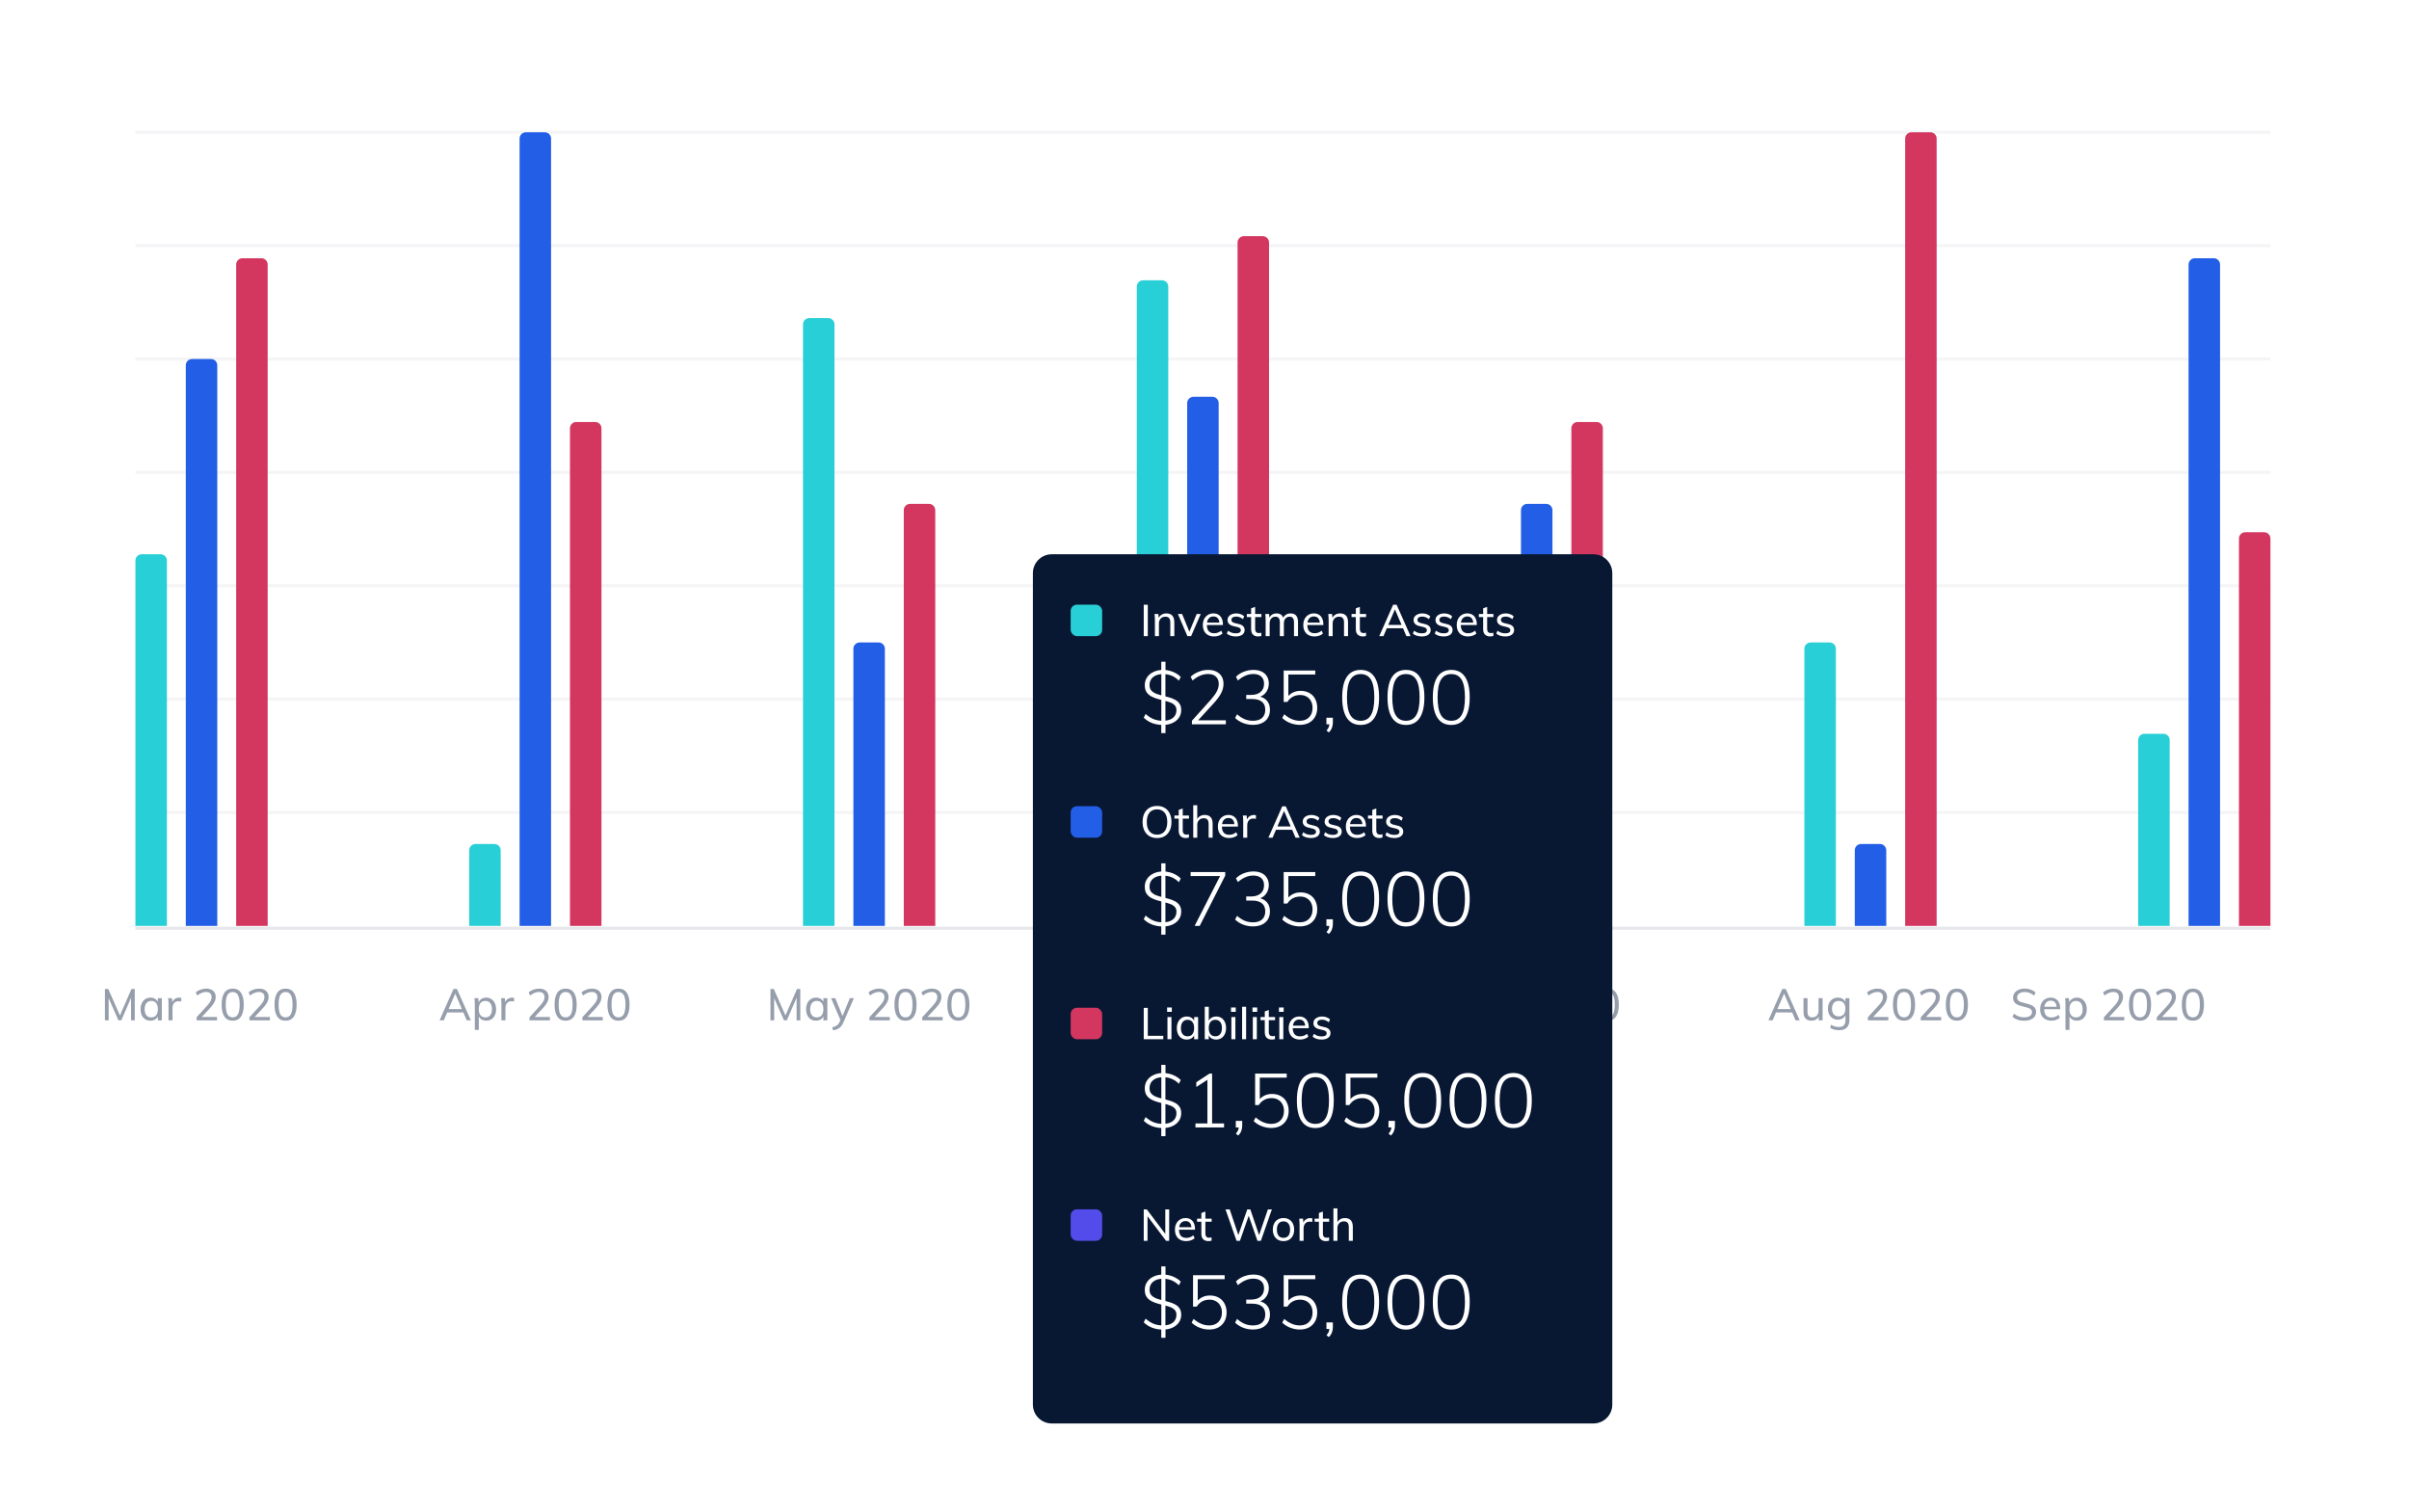 <svg width="765" height="480" viewBox="0 0 765 480" fill="none" xmlns="http://www.w3.org/2000/svg">
<g filter="url(#filter0_di)">
<rect x="8" y="6" width="749" height="354" rx="6" fill="white"/>
</g>
<path d="M642.841 324.112C642.327 324.112 641.842 324.07 641.385 323.986C640.937 323.893 640.517 323.753 640.125 323.566C639.742 323.379 639.397 323.146 639.089 322.866L639.565 321.886C640.059 322.297 640.563 322.591 641.077 322.768C641.59 322.945 642.183 323.034 642.855 323.034C643.629 323.034 644.227 322.885 644.647 322.586C645.067 322.287 645.277 321.867 645.277 321.326C645.277 320.999 645.174 320.738 644.969 320.542C644.763 320.337 644.474 320.173 644.101 320.052C643.737 319.921 643.317 319.8 642.841 319.688C642.337 319.585 641.865 319.464 641.427 319.324C640.997 319.184 640.619 319.011 640.293 318.806C639.966 318.591 639.714 318.325 639.537 318.008C639.359 317.691 639.271 317.299 639.271 316.832C639.271 316.263 639.42 315.759 639.719 315.32C640.027 314.881 640.456 314.541 641.007 314.298C641.557 314.046 642.206 313.92 642.953 313.92C643.41 313.92 643.849 313.971 644.269 314.074C644.698 314.167 645.095 314.307 645.459 314.494C645.823 314.671 646.14 314.895 646.411 315.166L645.935 316.146C645.477 315.754 645.006 315.465 644.521 315.278C644.035 315.091 643.513 314.998 642.953 314.998C642.206 314.998 641.618 315.157 641.189 315.474C640.769 315.782 640.559 316.216 640.559 316.776C640.559 317.121 640.652 317.401 640.839 317.616C641.025 317.831 641.291 318.003 641.637 318.134C641.982 318.265 642.393 318.386 642.869 318.498C643.373 318.61 643.849 318.736 644.297 318.876C644.745 319.016 645.137 319.184 645.473 319.38C645.818 319.576 646.089 319.828 646.285 320.136C646.481 320.435 646.579 320.813 646.579 321.27C646.579 321.849 646.429 322.353 646.131 322.782C645.832 323.202 645.403 323.529 644.843 323.762C644.283 323.995 643.615 324.112 642.841 324.112ZM654.11 323.174C653.802 323.463 653.405 323.692 652.92 323.86C652.434 324.019 651.94 324.098 651.436 324.098C650.698 324.098 650.064 323.953 649.532 323.664C649 323.375 648.589 322.959 648.3 322.418C648.01 321.867 647.866 321.214 647.866 320.458C647.866 319.73 648.006 319.091 648.286 318.54C648.575 317.989 648.972 317.56 649.476 317.252C649.98 316.935 650.558 316.776 651.212 316.776C651.846 316.776 652.388 316.916 652.836 317.196C653.293 317.476 653.638 317.877 653.872 318.4C654.114 318.913 654.236 319.529 654.236 320.248V320.472H648.986V319.688H653.508L653.116 320.192C653.134 319.399 652.98 318.792 652.654 318.372C652.327 317.952 651.851 317.742 651.226 317.742C650.572 317.742 650.059 317.975 649.686 318.442C649.322 318.899 649.14 319.543 649.14 320.374C649.14 321.27 649.336 321.947 649.728 322.404C650.12 322.852 650.698 323.076 651.464 323.076C651.874 323.076 652.266 323.011 652.64 322.88C653.013 322.74 653.368 322.535 653.704 322.264L654.11 323.174ZM655.915 327.024V318.932C655.915 318.605 655.905 318.279 655.887 317.952C655.877 317.616 655.849 317.285 655.803 316.958H657.007L657.133 318.4L657.021 318.582C657.179 318.003 657.483 317.56 657.931 317.252C658.379 316.935 658.915 316.776 659.541 316.776C660.157 316.776 660.698 316.935 661.165 317.252C661.641 317.56 662.009 317.989 662.271 318.54C662.541 319.091 662.677 319.735 662.677 320.472C662.677 321.209 662.541 321.853 662.271 322.404C662.009 322.945 661.645 323.365 661.179 323.664C660.712 323.953 660.166 324.098 659.541 324.098C658.915 324.098 658.379 323.944 657.931 323.636C657.483 323.319 657.179 322.875 657.021 322.306L657.189 322.152V327.024H655.915ZM659.275 323.062C659.937 323.062 660.451 322.838 660.815 322.39C661.179 321.942 661.361 321.303 661.361 320.472C661.361 319.641 661.179 318.993 660.815 318.526C660.451 318.059 659.937 317.826 659.275 317.826C658.603 317.826 658.085 318.055 657.721 318.512C657.357 318.96 657.175 319.604 657.175 320.444C657.175 321.284 657.357 321.933 657.721 322.39C658.085 322.838 658.603 323.062 659.275 323.062ZM668.111 324V323.02L671.583 319.212C672.031 318.708 672.358 318.255 672.563 317.854C672.778 317.443 672.885 317.033 672.885 316.622C672.885 316.099 672.731 315.698 672.423 315.418C672.115 315.129 671.681 314.984 671.121 314.984C670.645 314.984 670.174 315.082 669.707 315.278C669.241 315.465 668.779 315.745 668.321 316.118L667.845 315.138C668.237 314.765 668.732 314.471 669.329 314.256C669.936 314.032 670.543 313.92 671.149 313.92C671.775 313.92 672.311 314.027 672.759 314.242C673.207 314.447 673.557 314.751 673.809 315.152C674.061 315.544 674.187 316.011 674.187 316.552C674.187 317.121 674.057 317.667 673.795 318.19C673.543 318.713 673.123 319.301 672.535 319.954L669.245 323.496L669.133 322.922H674.593V324H668.111ZM679.586 324.112C678.438 324.112 677.565 323.683 676.968 322.824C676.37 321.956 676.072 320.687 676.072 319.016C676.072 317.345 676.366 316.081 676.954 315.222C677.551 314.354 678.428 313.92 679.586 313.92C680.743 313.92 681.616 314.354 682.204 315.222C682.801 316.081 683.1 317.341 683.1 319.002C683.1 320.673 682.801 321.942 682.204 322.81C681.606 323.678 680.734 324.112 679.586 324.112ZM679.586 323.048C680.342 323.048 680.897 322.721 681.252 322.068C681.616 321.415 681.798 320.393 681.798 319.002C681.798 317.611 681.616 316.599 681.252 315.964C680.897 315.32 680.342 314.998 679.586 314.998C678.83 314.998 678.27 315.32 677.906 315.964C677.551 316.608 677.374 317.621 677.374 319.002C677.374 320.393 677.551 321.415 677.906 322.068C678.27 322.721 678.83 323.048 679.586 323.048ZM684.9 324V323.02L688.372 319.212C688.82 318.708 689.147 318.255 689.352 317.854C689.567 317.443 689.674 317.033 689.674 316.622C689.674 316.099 689.52 315.698 689.212 315.418C688.904 315.129 688.47 314.984 687.91 314.984C687.434 314.984 686.963 315.082 686.496 315.278C686.03 315.465 685.568 315.745 685.11 316.118L684.634 315.138C685.026 314.765 685.521 314.471 686.118 314.256C686.725 314.032 687.332 313.92 687.938 313.92C688.564 313.92 689.1 314.027 689.548 314.242C689.996 314.447 690.346 314.751 690.598 315.152C690.85 315.544 690.976 316.011 690.976 316.552C690.976 317.121 690.846 317.667 690.584 318.19C690.332 318.713 689.912 319.301 689.324 319.954L686.034 323.496L685.922 322.922H691.382V324H684.9ZM696.375 324.112C695.227 324.112 694.354 323.683 693.757 322.824C693.159 321.956 692.861 320.687 692.861 319.016C692.861 317.345 693.155 316.081 693.743 315.222C694.34 314.354 695.217 313.92 696.375 313.92C697.532 313.92 698.405 314.354 698.993 315.222C699.59 316.081 699.889 317.341 699.889 319.002C699.889 320.673 699.59 321.942 698.993 322.81C698.395 323.678 697.523 324.112 696.375 324.112ZM696.375 323.048C697.131 323.048 697.686 322.721 698.041 322.068C698.405 321.415 698.587 320.393 698.587 319.002C698.587 317.611 698.405 316.599 698.041 315.964C697.686 315.32 697.131 314.998 696.375 314.998C695.619 314.998 695.059 315.32 694.695 315.964C694.34 316.608 694.163 317.621 694.163 319.002C694.163 320.393 694.34 321.415 694.695 322.068C695.059 322.721 695.619 323.048 696.375 323.048Z" fill="#969EAC"/>
<path d="M562.904 324H561.574L565.984 314.032H567.09L571.514 324H570.198L566.334 314.998H566.768L562.904 324ZM563.464 321.494L563.926 320.43H569.134L569.596 321.494H563.464ZM575.27 324.098C574.421 324.098 573.782 323.865 573.352 323.398C572.932 322.922 572.722 322.222 572.722 321.298V316.958H573.996V321.284C573.996 321.891 574.118 322.339 574.36 322.628C574.612 322.908 574.995 323.048 575.508 323.048C576.106 323.048 576.586 322.857 576.95 322.474C577.314 322.082 577.496 321.564 577.496 320.92V316.958H578.784V324H577.538V322.488L577.706 322.418C577.52 322.969 577.207 323.389 576.768 323.678C576.33 323.958 575.83 324.098 575.27 324.098ZM584.021 327.122C582.948 327.122 582.014 326.884 581.221 326.408L581.445 325.386C581.884 325.638 582.299 325.82 582.691 325.932C583.092 326.044 583.536 326.1 584.021 326.1C584.684 326.1 585.183 325.923 585.519 325.568C585.864 325.223 586.037 324.705 586.037 324.014V322.138L586.191 321.998C586.079 322.362 585.902 322.679 585.659 322.95C585.426 323.211 585.136 323.417 584.791 323.566C584.455 323.715 584.068 323.79 583.629 323.79C583.013 323.79 582.467 323.645 581.991 323.356C581.515 323.057 581.142 322.647 580.871 322.124C580.61 321.601 580.479 320.99 580.479 320.29C580.479 319.59 580.61 318.979 580.871 318.456C581.142 317.924 581.515 317.513 581.991 317.224C582.467 316.925 583.013 316.776 583.629 316.776C584.273 316.776 584.819 316.935 585.267 317.252C585.724 317.569 586.032 318.008 586.191 318.568L586.023 318.456V316.958H587.297V323.902C587.297 324.975 587.017 325.778 586.457 326.31C585.906 326.851 585.094 327.122 584.021 327.122ZM583.909 322.74C584.572 322.74 585.09 322.525 585.463 322.096C585.836 321.657 586.023 321.055 586.023 320.29C586.023 319.525 585.836 318.923 585.463 318.484C585.09 318.045 584.572 317.826 583.909 317.826C583.246 317.826 582.724 318.045 582.341 318.484C581.958 318.923 581.767 319.525 581.767 320.29C581.767 321.065 581.958 321.667 582.341 322.096C582.724 322.525 583.246 322.74 583.909 322.74ZM593.164 324V323.02L596.636 319.212C597.084 318.708 597.411 318.255 597.616 317.854C597.831 317.443 597.938 317.033 597.938 316.622C597.938 316.099 597.784 315.698 597.476 315.418C597.168 315.129 596.734 314.984 596.174 314.984C595.698 314.984 595.227 315.082 594.76 315.278C594.293 315.465 593.831 315.745 593.374 316.118L592.898 315.138C593.29 314.765 593.785 314.471 594.382 314.256C594.989 314.032 595.595 313.92 596.202 313.92C596.827 313.92 597.364 314.027 597.812 314.242C598.26 314.447 598.61 314.751 598.862 315.152C599.114 315.544 599.24 316.011 599.24 316.552C599.24 317.121 599.109 317.667 598.848 318.19C598.596 318.713 598.176 319.301 597.588 319.954L594.298 323.496L594.186 322.922H599.646V324H593.164ZM604.638 324.112C603.49 324.112 602.618 323.683 602.02 322.824C601.423 321.956 601.124 320.687 601.124 319.016C601.124 317.345 601.418 316.081 602.006 315.222C602.604 314.354 603.481 313.92 604.638 313.92C605.796 313.92 606.668 314.354 607.256 315.222C607.854 316.081 608.152 317.341 608.152 319.002C608.152 320.673 607.854 321.942 607.256 322.81C606.659 323.678 605.786 324.112 604.638 324.112ZM604.638 323.048C605.394 323.048 605.95 322.721 606.304 322.068C606.668 321.415 606.85 320.393 606.85 319.002C606.85 317.611 606.668 316.599 606.304 315.964C605.95 315.32 605.394 314.998 604.638 314.998C603.882 314.998 603.322 315.32 602.958 315.964C602.604 316.608 602.426 317.621 602.426 319.002C602.426 320.393 602.604 321.415 602.958 322.068C603.322 322.721 603.882 323.048 604.638 323.048ZM609.953 324V323.02L613.425 319.212C613.873 318.708 614.2 318.255 614.405 317.854C614.62 317.443 614.727 317.033 614.727 316.622C614.727 316.099 614.573 315.698 614.265 315.418C613.957 315.129 613.523 314.984 612.963 314.984C612.487 314.984 612.016 315.082 611.549 315.278C611.082 315.465 610.62 315.745 610.163 316.118L609.687 315.138C610.079 314.765 610.574 314.471 611.171 314.256C611.778 314.032 612.384 313.92 612.991 313.92C613.616 313.92 614.153 314.027 614.601 314.242C615.049 314.447 615.399 314.751 615.651 315.152C615.903 315.544 616.029 316.011 616.029 316.552C616.029 317.121 615.898 317.667 615.637 318.19C615.385 318.713 614.965 319.301 614.377 319.954L611.087 323.496L610.975 322.922H616.435V324H609.953ZM621.428 324.112C620.28 324.112 619.407 323.683 618.81 322.824C618.212 321.956 617.914 320.687 617.914 319.016C617.914 317.345 618.208 316.081 618.796 315.222C619.393 314.354 620.27 313.92 621.428 313.92C622.585 313.92 623.458 314.354 624.046 315.222C624.643 316.081 624.942 317.341 624.942 319.002C624.942 320.673 624.643 321.942 624.046 322.81C623.448 323.678 622.576 324.112 621.428 324.112ZM621.428 323.048C622.184 323.048 622.739 322.721 623.094 322.068C623.458 321.415 623.64 320.393 623.64 319.002C623.64 317.611 623.458 316.599 623.094 315.964C622.739 315.32 622.184 314.998 621.428 314.998C620.672 314.998 620.112 315.32 619.748 315.964C619.393 316.608 619.216 317.621 619.216 319.002C619.216 320.393 619.393 321.415 619.748 322.068C620.112 322.721 620.672 323.048 621.428 323.048Z" fill="#969EAC"/>
<path d="M461.188 326.492V325.386C461.767 325.489 462.219 325.512 462.546 325.456C462.882 325.409 463.115 325.251 463.246 324.98C463.386 324.719 463.456 324.322 463.456 323.79V314.032H464.758V323.79C464.758 324.583 464.641 325.199 464.408 325.638C464.175 326.086 463.797 326.375 463.274 326.506C462.761 326.637 462.065 326.632 461.188 326.492ZM469.517 324.098C468.668 324.098 468.029 323.865 467.599 323.398C467.179 322.922 466.969 322.222 466.969 321.298V316.958H468.243V321.284C468.243 321.891 468.365 322.339 468.607 322.628C468.859 322.908 469.242 323.048 469.755 323.048C470.353 323.048 470.833 322.857 471.197 322.474C471.561 322.082 471.743 321.564 471.743 320.92V316.958H473.031V324H471.785V322.488L471.953 322.418C471.767 322.969 471.454 323.389 471.015 323.678C470.577 323.958 470.077 324.098 469.517 324.098ZM475.146 324V313.696H476.42V324H475.146ZM482.298 324V323.02L485.77 319.212C486.218 318.708 486.544 318.255 486.75 317.854C486.964 317.443 487.072 317.033 487.072 316.622C487.072 316.099 486.918 315.698 486.61 315.418C486.302 315.129 485.868 314.984 485.308 314.984C484.832 314.984 484.36 315.082 483.894 315.278C483.427 315.465 482.965 315.745 482.508 316.118L482.032 315.138C482.424 314.765 482.918 314.471 483.516 314.256C484.122 314.032 484.729 313.92 485.336 313.92C485.961 313.92 486.498 314.027 486.946 314.242C487.394 314.447 487.744 314.751 487.996 315.152C488.248 315.544 488.374 316.011 488.374 316.552C488.374 317.121 488.243 317.667 487.982 318.19C487.73 318.713 487.31 319.301 486.722 319.954L483.432 323.496L483.32 322.922H488.78V324H482.298ZM493.772 324.112C492.624 324.112 491.752 323.683 491.154 322.824C490.557 321.956 490.258 320.687 490.258 319.016C490.258 317.345 490.552 316.081 491.14 315.222C491.738 314.354 492.615 313.92 493.772 313.92C494.93 313.92 495.802 314.354 496.39 315.222C496.988 316.081 497.286 317.341 497.286 319.002C497.286 320.673 496.988 321.942 496.39 322.81C495.793 323.678 494.92 324.112 493.772 324.112ZM493.772 323.048C494.528 323.048 495.084 322.721 495.438 322.068C495.802 321.415 495.984 320.393 495.984 319.002C495.984 317.611 495.802 316.599 495.438 315.964C495.084 315.32 494.528 314.998 493.772 314.998C493.016 314.998 492.456 315.32 492.092 315.964C491.738 316.608 491.56 317.621 491.56 319.002C491.56 320.393 491.738 321.415 492.092 322.068C492.456 322.721 493.016 323.048 493.772 323.048ZM499.087 324V323.02L502.559 319.212C503.007 318.708 503.333 318.255 503.539 317.854C503.753 317.443 503.861 317.033 503.861 316.622C503.861 316.099 503.707 315.698 503.399 315.418C503.091 315.129 502.657 314.984 502.097 314.984C501.621 314.984 501.149 315.082 500.683 315.278C500.216 315.465 499.754 315.745 499.297 316.118L498.821 315.138C499.213 314.765 499.707 314.471 500.305 314.256C500.911 314.032 501.518 313.92 502.125 313.92C502.75 313.92 503.287 314.027 503.735 314.242C504.183 314.447 504.533 314.751 504.785 315.152C505.037 315.544 505.163 316.011 505.163 316.552C505.163 317.121 505.032 317.667 504.771 318.19C504.519 318.713 504.099 319.301 503.511 319.954L500.221 323.496L500.109 322.922H505.569V324H499.087ZM510.561 324.112C509.413 324.112 508.541 323.683 507.943 322.824C507.346 321.956 507.047 320.687 507.047 319.016C507.047 317.345 507.341 316.081 507.929 315.222C508.527 314.354 509.404 313.92 510.561 313.92C511.719 313.92 512.591 314.354 513.179 315.222C513.777 316.081 514.075 317.341 514.075 319.002C514.075 320.673 513.777 321.942 513.179 322.81C512.582 323.678 511.709 324.112 510.561 324.112ZM510.561 323.048C511.317 323.048 511.873 322.721 512.227 322.068C512.591 321.415 512.773 320.393 512.773 319.002C512.773 317.611 512.591 316.599 512.227 315.964C511.873 315.32 511.317 314.998 510.561 314.998C509.805 314.998 509.245 315.32 508.881 315.964C508.527 316.608 508.349 317.621 508.349 319.002C508.349 320.393 508.527 321.415 508.881 322.068C509.245 322.721 509.805 323.048 510.561 323.048Z" fill="#969EAC"/>
<path d="M352.268 326.492V325.386C352.847 325.489 353.3 325.512 353.626 325.456C353.962 325.409 354.196 325.251 354.326 324.98C354.466 324.719 354.536 324.322 354.536 323.79V314.032H355.838V323.79C355.838 324.583 355.722 325.199 355.488 325.638C355.255 326.086 354.877 326.375 354.354 326.506C353.841 326.637 353.146 326.632 352.268 326.492ZM360.597 324.098C359.748 324.098 359.109 323.865 358.679 323.398C358.259 322.922 358.049 322.222 358.049 321.298V316.958H359.323V321.284C359.323 321.891 359.445 322.339 359.687 322.628C359.939 322.908 360.322 323.048 360.835 323.048C361.433 323.048 361.913 322.857 362.277 322.474C362.641 322.082 362.823 321.564 362.823 320.92V316.958H364.111V324H362.865V322.488L363.033 322.418C362.847 322.969 362.534 323.389 362.095 323.678C361.657 323.958 361.157 324.098 360.597 324.098ZM366.226 324V318.932C366.226 318.605 366.217 318.279 366.198 317.952C366.189 317.616 366.161 317.285 366.114 316.958H367.318L367.444 318.4L367.304 318.484C367.509 317.933 367.836 317.513 368.284 317.224C368.741 316.925 369.264 316.776 369.852 316.776C371.541 316.776 372.386 317.714 372.386 319.59V324H371.112V319.66C371.112 319.025 370.986 318.563 370.734 318.274C370.491 317.975 370.099 317.826 369.558 317.826C368.933 317.826 368.433 318.022 368.06 318.414C367.687 318.797 367.5 319.315 367.5 319.968V324H366.226ZM378.218 324V323.02L381.69 319.212C382.138 318.708 382.464 318.255 382.67 317.854C382.884 317.443 382.992 317.033 382.992 316.622C382.992 316.099 382.838 315.698 382.53 315.418C382.222 315.129 381.788 314.984 381.228 314.984C380.752 314.984 380.28 315.082 379.814 315.278C379.347 315.465 378.885 315.745 378.428 316.118L377.952 315.138C378.344 314.765 378.838 314.471 379.436 314.256C380.042 314.032 380.649 313.92 381.256 313.92C381.881 313.92 382.418 314.027 382.866 314.242C383.314 314.447 383.664 314.751 383.916 315.152C384.168 315.544 384.294 316.011 384.294 316.552C384.294 317.121 384.163 317.667 383.902 318.19C383.65 318.713 383.23 319.301 382.642 319.954L379.352 323.496L379.24 322.922H384.7V324H378.218ZM389.692 324.112C388.544 324.112 387.672 323.683 387.074 322.824C386.477 321.956 386.178 320.687 386.178 319.016C386.178 317.345 386.472 316.081 387.06 315.222C387.658 314.354 388.535 313.92 389.692 313.92C390.85 313.92 391.722 314.354 392.31 315.222C392.908 316.081 393.206 317.341 393.206 319.002C393.206 320.673 392.908 321.942 392.31 322.81C391.713 323.678 390.84 324.112 389.692 324.112ZM389.692 323.048C390.448 323.048 391.004 322.721 391.358 322.068C391.722 321.415 391.904 320.393 391.904 319.002C391.904 317.611 391.722 316.599 391.358 315.964C391.004 315.32 390.448 314.998 389.692 314.998C388.936 314.998 388.376 315.32 388.012 315.964C387.658 316.608 387.48 317.621 387.48 319.002C387.48 320.393 387.658 321.415 388.012 322.068C388.376 322.721 388.936 323.048 389.692 323.048ZM395.007 324V323.02L398.479 319.212C398.927 318.708 399.253 318.255 399.459 317.854C399.673 317.443 399.781 317.033 399.781 316.622C399.781 316.099 399.627 315.698 399.319 315.418C399.011 315.129 398.577 314.984 398.017 314.984C397.541 314.984 397.069 315.082 396.603 315.278C396.136 315.465 395.674 315.745 395.217 316.118L394.741 315.138C395.133 314.765 395.627 314.471 396.225 314.256C396.831 314.032 397.438 313.92 398.045 313.92C398.67 313.92 399.207 314.027 399.655 314.242C400.103 314.447 400.453 314.751 400.705 315.152C400.957 315.544 401.083 316.011 401.083 316.552C401.083 317.121 400.952 317.667 400.691 318.19C400.439 318.713 400.019 319.301 399.431 319.954L396.141 323.496L396.029 322.922H401.489V324H395.007ZM406.481 324.112C405.333 324.112 404.461 323.683 403.863 322.824C403.266 321.956 402.967 320.687 402.967 319.016C402.967 317.345 403.261 316.081 403.849 315.222C404.447 314.354 405.324 313.92 406.481 313.92C407.639 313.92 408.511 314.354 409.099 315.222C409.697 316.081 409.995 317.341 409.995 319.002C409.995 320.673 409.697 321.942 409.099 322.81C408.502 323.678 407.629 324.112 406.481 324.112ZM406.481 323.048C407.237 323.048 407.793 322.721 408.147 322.068C408.511 321.415 408.693 320.393 408.693 319.002C408.693 317.611 408.511 316.599 408.147 315.964C407.793 315.32 407.237 314.998 406.481 314.998C405.725 314.998 405.165 315.32 404.801 315.964C404.447 316.608 404.269 317.621 404.269 319.002C404.269 320.393 404.447 321.415 404.801 322.068C405.165 322.721 405.725 323.048 406.481 323.048Z" fill="#969EAC"/>
<path d="M244.665 324V314.032H245.729L249.705 323.09H249.145L253.093 314.032H254.143V324H252.967V315.796L253.401 315.852L249.859 324H248.963L245.365 315.852L245.841 315.796L245.855 324H244.665ZM259.108 324.098C258.492 324.098 257.946 323.953 257.47 323.664C257.003 323.365 256.639 322.945 256.378 322.404C256.116 321.853 255.986 321.209 255.986 320.472C255.986 319.735 256.116 319.091 256.378 318.54C256.648 317.989 257.017 317.56 257.484 317.252C257.96 316.935 258.501 316.776 259.108 316.776C259.742 316.776 260.284 316.935 260.732 317.252C261.18 317.56 261.483 318.003 261.642 318.582L261.474 318.68V316.958H262.734V324H261.474V322.236L261.642 322.306C261.483 322.875 261.18 323.319 260.732 323.636C260.284 323.944 259.742 324.098 259.108 324.098ZM259.388 323.062C260.06 323.062 260.573 322.838 260.928 322.39C261.292 321.933 261.474 321.284 261.474 320.444C261.474 319.604 261.292 318.96 260.928 318.512C260.564 318.055 260.05 317.826 259.388 317.826C258.725 317.826 258.207 318.059 257.834 318.526C257.46 318.993 257.274 319.641 257.274 320.472C257.274 321.303 257.46 321.942 257.834 322.39C258.207 322.838 258.725 323.062 259.388 323.062ZM264.547 327.178L264.281 326.198C264.71 326.095 265.07 325.974 265.359 325.834C265.658 325.703 265.905 325.531 266.101 325.316C266.297 325.111 266.47 324.835 266.619 324.49L267.081 323.44L267.375 323.02L269.881 316.958H271.155L267.865 324.602C267.613 325.181 267.324 325.643 266.997 325.988C266.67 326.343 266.302 326.609 265.891 326.786C265.49 326.963 265.042 327.094 264.547 327.178ZM267.095 324.392L263.917 316.958H265.247L267.725 323.02L267.095 324.392ZM276.081 324V323.02L279.553 319.212C280.001 318.708 280.328 318.255 280.533 317.854C280.748 317.443 280.855 317.033 280.855 316.622C280.855 316.099 280.701 315.698 280.393 315.418C280.085 315.129 279.651 314.984 279.091 314.984C278.615 314.984 278.144 315.082 277.677 315.278C277.21 315.465 276.748 315.745 276.291 316.118L275.815 315.138C276.207 314.765 276.702 314.471 277.299 314.256C277.906 314.032 278.512 313.92 279.119 313.92C279.744 313.92 280.281 314.027 280.729 314.242C281.177 314.447 281.527 314.751 281.779 315.152C282.031 315.544 282.157 316.011 282.157 316.552C282.157 317.121 282.026 317.667 281.765 318.19C281.513 318.713 281.093 319.301 280.505 319.954L277.215 323.496L277.103 322.922H282.563V324H276.081ZM287.555 324.112C286.407 324.112 285.535 323.683 284.937 322.824C284.34 321.956 284.041 320.687 284.041 319.016C284.041 317.345 284.335 316.081 284.923 315.222C285.521 314.354 286.398 313.92 287.555 313.92C288.713 313.92 289.585 314.354 290.173 315.222C290.771 316.081 291.069 317.341 291.069 319.002C291.069 320.673 290.771 321.942 290.173 322.81C289.576 323.678 288.703 324.112 287.555 324.112ZM287.555 323.048C288.311 323.048 288.867 322.721 289.221 322.068C289.585 321.415 289.767 320.393 289.767 319.002C289.767 317.611 289.585 316.599 289.221 315.964C288.867 315.32 288.311 314.998 287.555 314.998C286.799 314.998 286.239 315.32 285.875 315.964C285.521 316.608 285.343 317.621 285.343 319.002C285.343 320.393 285.521 321.415 285.875 322.068C286.239 322.721 286.799 323.048 287.555 323.048ZM292.87 324V323.02L296.342 319.212C296.79 318.708 297.117 318.255 297.322 317.854C297.537 317.443 297.644 317.033 297.644 316.622C297.644 316.099 297.49 315.698 297.182 315.418C296.874 315.129 296.44 314.984 295.88 314.984C295.404 314.984 294.933 315.082 294.466 315.278C293.999 315.465 293.537 315.745 293.08 316.118L292.604 315.138C292.996 314.765 293.491 314.471 294.088 314.256C294.695 314.032 295.301 313.92 295.908 313.92C296.533 313.92 297.07 314.027 297.518 314.242C297.966 314.447 298.316 314.751 298.568 315.152C298.82 315.544 298.946 316.011 298.946 316.552C298.946 317.121 298.815 317.667 298.554 318.19C298.302 318.713 297.882 319.301 297.294 319.954L294.004 323.496L293.892 322.922H299.352V324H292.87ZM304.345 324.112C303.197 324.112 302.324 323.683 301.727 322.824C301.129 321.956 300.831 320.687 300.831 319.016C300.831 317.345 301.125 316.081 301.713 315.222C302.31 314.354 303.187 313.92 304.345 313.92C305.502 313.92 306.375 314.354 306.963 315.222C307.56 316.081 307.859 317.341 307.859 319.002C307.859 320.673 307.56 321.942 306.963 322.81C306.365 323.678 305.493 324.112 304.345 324.112ZM304.345 323.048C305.101 323.048 305.656 322.721 306.011 322.068C306.375 321.415 306.557 320.393 306.557 319.002C306.557 317.611 306.375 316.599 306.011 315.964C305.656 315.32 305.101 314.998 304.345 314.998C303.589 314.998 303.029 315.32 302.665 315.964C302.31 316.608 302.133 317.621 302.133 319.002C302.133 320.393 302.31 321.415 302.665 322.068C303.029 322.721 303.589 323.048 304.345 323.048Z" fill="#969EAC"/>
<path d="M140.922 324H139.592L144.002 314.032H145.108L149.532 324H148.216L144.352 314.998H144.786L140.922 324ZM141.482 321.494L141.944 320.43H147.152L147.614 321.494H141.482ZM150.782 327.024V318.932C150.782 318.605 150.772 318.279 150.754 317.952C150.744 317.616 150.716 317.285 150.67 316.958H151.874L152 318.4L151.888 318.582C152.046 318.003 152.35 317.56 152.798 317.252C153.246 316.935 153.782 316.776 154.408 316.776C155.024 316.776 155.565 316.935 156.032 317.252C156.508 317.56 156.876 317.989 157.138 318.54C157.408 319.091 157.544 319.735 157.544 320.472C157.544 321.209 157.408 321.853 157.138 322.404C156.876 322.945 156.512 323.365 156.046 323.664C155.579 323.953 155.033 324.098 154.408 324.098C153.782 324.098 153.246 323.944 152.798 323.636C152.35 323.319 152.046 322.875 151.888 322.306L152.056 322.152V327.024H150.782ZM154.142 323.062C154.804 323.062 155.318 322.838 155.682 322.39C156.046 321.942 156.228 321.303 156.228 320.472C156.228 319.641 156.046 318.993 155.682 318.526C155.318 318.059 154.804 317.826 154.142 317.826C153.47 317.826 152.952 318.055 152.588 318.512C152.224 318.96 152.042 319.604 152.042 320.444C152.042 321.284 152.224 321.933 152.588 322.39C152.952 322.838 153.47 323.062 154.142 323.062ZM159.231 324V318.932C159.231 318.605 159.222 318.279 159.203 317.952C159.194 317.616 159.166 317.285 159.119 316.958H160.323L160.477 318.708L160.323 318.652C160.444 318.036 160.72 317.574 161.149 317.266C161.588 316.949 162.078 316.79 162.619 316.79C162.75 316.79 162.866 316.799 162.969 316.818C163.081 316.827 163.184 316.846 163.277 316.874L163.263 318.036C163.03 317.952 162.768 317.91 162.479 317.91C162.003 317.91 161.62 318.013 161.331 318.218C161.042 318.423 160.832 318.685 160.701 319.002C160.57 319.319 160.505 319.66 160.505 320.024V324H159.231ZM168.146 324V323.02L171.618 319.212C172.066 318.708 172.393 318.255 172.598 317.854C172.813 317.443 172.92 317.033 172.92 316.622C172.92 316.099 172.766 315.698 172.458 315.418C172.15 315.129 171.716 314.984 171.156 314.984C170.68 314.984 170.209 315.082 169.742 315.278C169.276 315.465 168.814 315.745 168.356 316.118L167.88 315.138C168.272 314.765 168.767 314.471 169.364 314.256C169.971 314.032 170.578 313.92 171.184 313.92C171.81 313.92 172.346 314.027 172.794 314.242C173.242 314.447 173.592 314.751 173.844 315.152C174.096 315.544 174.222 316.011 174.222 316.552C174.222 317.121 174.092 317.667 173.83 318.19C173.578 318.713 173.158 319.301 172.57 319.954L169.28 323.496L169.168 322.922H174.628V324H168.146ZM179.621 324.112C178.473 324.112 177.6 323.683 177.003 322.824C176.406 321.956 176.107 320.687 176.107 319.016C176.107 317.345 176.401 316.081 176.989 315.222C177.586 314.354 178.464 313.92 179.621 313.92C180.778 313.92 181.651 314.354 182.239 315.222C182.836 316.081 183.135 317.341 183.135 319.002C183.135 320.673 182.836 321.942 182.239 322.81C181.642 323.678 180.769 324.112 179.621 324.112ZM179.621 323.048C180.377 323.048 180.932 322.721 181.287 322.068C181.651 321.415 181.833 320.393 181.833 319.002C181.833 317.611 181.651 316.599 181.287 315.964C180.932 315.32 180.377 314.998 179.621 314.998C178.865 314.998 178.305 315.32 177.941 315.964C177.586 316.608 177.409 317.621 177.409 319.002C177.409 320.393 177.586 321.415 177.941 322.068C178.305 322.721 178.865 323.048 179.621 323.048ZM184.935 324V323.02L188.407 319.212C188.855 318.708 189.182 318.255 189.387 317.854C189.602 317.443 189.709 317.033 189.709 316.622C189.709 316.099 189.555 315.698 189.247 315.418C188.939 315.129 188.505 314.984 187.945 314.984C187.469 314.984 186.998 315.082 186.531 315.278C186.065 315.465 185.603 315.745 185.145 316.118L184.669 315.138C185.061 314.765 185.556 314.471 186.153 314.256C186.76 314.032 187.367 313.92 187.973 313.92C188.599 313.92 189.135 314.027 189.583 314.242C190.031 314.447 190.381 314.751 190.633 315.152C190.885 315.544 191.011 316.011 191.011 316.552C191.011 317.121 190.881 317.667 190.619 318.19C190.367 318.713 189.947 319.301 189.359 319.954L186.069 323.496L185.957 322.922H191.417V324H184.935ZM196.41 324.112C195.262 324.112 194.389 323.683 193.792 322.824C193.195 321.956 192.896 320.687 192.896 319.016C192.896 317.345 193.19 316.081 193.778 315.222C194.375 314.354 195.253 313.92 196.41 313.92C197.567 313.92 198.44 314.354 199.028 315.222C199.625 316.081 199.924 317.341 199.924 319.002C199.924 320.673 199.625 321.942 199.028 322.81C198.431 323.678 197.558 324.112 196.41 324.112ZM196.41 323.048C197.166 323.048 197.721 322.721 198.076 322.068C198.44 321.415 198.622 320.393 198.622 319.002C198.622 317.611 198.44 316.599 198.076 315.964C197.721 315.32 197.166 314.998 196.41 314.998C195.654 314.998 195.094 315.32 194.73 315.964C194.375 316.608 194.198 317.621 194.198 319.002C194.198 320.393 194.375 321.415 194.73 322.068C195.094 322.721 195.654 323.048 196.41 323.048Z" fill="#969EAC"/>
<path d="M33.32 324V314.032H34.384L38.36 323.09H37.8L41.748 314.032H42.798V324H41.622V315.796L42.056 315.852L38.514 324H37.618L34.02 315.852L34.496 315.796L34.51 324H33.32ZM47.763 324.098C47.147 324.098 46.601 323.953 46.125 323.664C45.658 323.365 45.294 322.945 45.033 322.404C44.772 321.853 44.641 321.209 44.641 320.472C44.641 319.735 44.772 319.091 45.033 318.54C45.304 317.989 45.672 317.56 46.139 317.252C46.615 316.935 47.156 316.776 47.763 316.776C48.398 316.776 48.939 316.935 49.387 317.252C49.835 317.56 50.138 318.003 50.297 318.582L50.129 318.68V316.958H51.389V324H50.129V322.236L50.297 322.306C50.138 322.875 49.835 323.319 49.387 323.636C48.939 323.944 48.398 324.098 47.763 324.098ZM48.043 323.062C48.715 323.062 49.228 322.838 49.583 322.39C49.947 321.933 50.129 321.284 50.129 320.444C50.129 319.604 49.947 318.96 49.583 318.512C49.219 318.055 48.706 317.826 48.043 317.826C47.38 317.826 46.862 318.059 46.489 318.526C46.116 318.993 45.929 319.641 45.929 320.472C45.929 321.303 46.116 321.942 46.489 322.39C46.862 322.838 47.38 323.062 48.043 323.062ZM53.51 324V318.932C53.51 318.605 53.501 318.279 53.482 317.952C53.473 317.616 53.445 317.285 53.398 316.958H54.602L54.756 318.708L54.602 318.652C54.724 318.036 54.999 317.574 55.428 317.266C55.867 316.949 56.357 316.79 56.898 316.79C57.029 316.79 57.146 316.799 57.248 316.818C57.36 316.827 57.463 316.846 57.556 316.874L57.542 318.036C57.309 317.952 57.048 317.91 56.758 317.91C56.282 317.91 55.9 318.013 55.61 318.218C55.321 318.423 55.111 318.685 54.98 319.002C54.85 319.319 54.784 319.66 54.784 320.024V324H53.51ZM62.426 324V323.02L65.898 319.212C66.346 318.708 66.672 318.255 66.878 317.854C67.092 317.443 67.2 317.033 67.2 316.622C67.2 316.099 67.046 315.698 66.738 315.418C66.43 315.129 65.996 314.984 65.436 314.984C64.96 314.984 64.488 315.082 64.022 315.278C63.555 315.465 63.093 315.745 62.636 316.118L62.16 315.138C62.552 314.765 63.046 314.471 63.644 314.256C64.25 314.032 64.857 313.92 65.464 313.92C66.089 313.92 66.626 314.027 67.074 314.242C67.522 314.447 67.872 314.751 68.124 315.152C68.376 315.544 68.502 316.011 68.502 316.552C68.502 317.121 68.371 317.667 68.11 318.19C67.858 318.713 67.438 319.301 66.85 319.954L63.56 323.496L63.448 322.922H68.908V324H62.426ZM73.9 324.112C72.752 324.112 71.879 323.683 71.282 322.824C70.685 321.956 70.386 320.687 70.386 319.016C70.386 317.345 70.68 316.081 71.268 315.222C71.865 314.354 72.743 313.92 73.9 313.92C75.058 313.92 75.93 314.354 76.518 315.222C77.115 316.081 77.414 317.341 77.414 319.002C77.414 320.673 77.115 321.942 76.518 322.81C75.921 323.678 75.048 324.112 73.9 324.112ZM73.9 323.048C74.656 323.048 75.212 322.721 75.566 322.068C75.93 321.415 76.112 320.393 76.112 319.002C76.112 317.611 75.93 316.599 75.566 315.964C75.212 315.32 74.656 314.998 73.9 314.998C73.144 314.998 72.584 315.32 72.22 315.964C71.865 316.608 71.688 317.621 71.688 319.002C71.688 320.393 71.865 321.415 72.22 322.068C72.584 322.721 73.144 323.048 73.9 323.048ZM79.215 324V323.02L82.687 319.212C83.135 318.708 83.461 318.255 83.667 317.854C83.881 317.443 83.989 317.033 83.989 316.622C83.989 316.099 83.835 315.698 83.527 315.418C83.219 315.129 82.785 314.984 82.225 314.984C81.749 314.984 81.277 315.082 80.811 315.278C80.344 315.465 79.882 315.745 79.425 316.118L78.949 315.138C79.341 314.765 79.835 314.471 80.433 314.256C81.039 314.032 81.646 313.92 82.253 313.92C82.878 313.92 83.415 314.027 83.863 314.242C84.311 314.447 84.661 314.751 84.913 315.152C85.165 315.544 85.291 316.011 85.291 316.552C85.291 317.121 85.16 317.667 84.899 318.19C84.647 318.713 84.227 319.301 83.639 319.954L80.349 323.496L80.237 322.922H85.697V324H79.215ZM90.689 324.112C89.541 324.112 88.669 323.683 88.071 322.824C87.474 321.956 87.175 320.687 87.175 319.016C87.175 317.345 87.469 316.081 88.057 315.222C88.655 314.354 89.532 313.92 90.689 313.92C91.847 313.92 92.719 314.354 93.307 315.222C93.905 316.081 94.203 317.341 94.203 319.002C94.203 320.673 93.905 321.942 93.307 322.81C92.71 323.678 91.837 324.112 90.689 324.112ZM90.689 323.048C91.445 323.048 92.001 322.721 92.355 322.068C92.719 321.415 92.901 320.393 92.901 319.002C92.901 317.611 92.719 316.599 92.355 315.964C92.001 315.32 91.445 314.998 90.689 314.998C89.933 314.998 89.373 315.32 89.009 315.964C88.655 316.608 88.477 317.621 88.477 319.002C88.477 320.393 88.655 321.415 89.009 322.068C89.373 322.721 89.933 323.048 90.689 323.048Z" fill="#969EAC"/>
<path opacity="0.24" d="M43 294.75H721" stroke="#969EAC"/>
<path opacity="0.1" d="M43 258L721 258" stroke="#969EAC"/>
<path opacity="0.1" d="M43 222H721" stroke="#969EAC"/>
<path opacity="0.1" d="M43 186H721" stroke="#969EAC"/>
<path opacity="0.1" d="M43 150H721" stroke="#969EAC"/>
<path opacity="0.1" d="M43 114H721" stroke="#969EAC"/>
<path opacity="0.1" d="M43 78H721" stroke="#969EAC"/>
<path opacity="0.1" d="M43 42H721" stroke="#969EAC"/>
<path d="M711 171C711 169.895 711.895 169 713 169H719C720.105 169 721 169.895 721 171V294H711V171Z" fill="#D3365F"/>
<path d="M695 84C695 82.895 695.895 82 697 82H703C704.105 82 705 82.895 705 84V294H695V84Z" fill="#235EE7"/>
<path d="M679 235C679 233.895 679.895 233 681 233H687C688.105 233 689 233.895 689 235V294H679V235Z" fill="#29CFD6"/>
<path d="M605 44C605 42.895 605.895 42 607 42H613C614.105 42 615 42.895 615 44V294H605V44Z" fill="#D3365F"/>
<path d="M589 270C589 268.895 589.895 268 591 268H597C598.105 268 599 268.895 599 270V294H589V270Z" fill="#235EE7"/>
<path d="M573 206C573 204.895 573.895 204 575 204H581C582.105 204 583 204.895 583 206V294H573V206Z" fill="#29CFD6"/>
<path d="M499 136C499 134.895 499.895 134 501 134H507C508.105 134 509 134.895 509 136V294H499V136Z" fill="#D3365F"/>
<path d="M483 162C483 160.895 483.895 160 485 160H491C492.105 160 493 160.895 493 162V294H483V162Z" fill="#235EE7"/>
<path d="M467 191C467 189.895 467.895 189 469 189H475C476.105 189 477 189.895 477 191V294H467V191Z" fill="#29CFD6"/>
<path d="M393 77C393 75.895 393.895 75 395 75H401C402.105 75 403 75.895 403 77V294H393V77Z" fill="#D3365F"/>
<path d="M377 128C377 126.895 377.895 126 379 126H385C386.105 126 387 126.895 387 128V294H377V128Z" fill="#235EE7"/>
<path d="M361 91C361 89.895 361.895 89 363 89H369C370.105 89 371 89.895 371 91V294H361V91Z" fill="#29CFD6"/>
<path d="M181 136C181 134.895 181.895 134 183 134H189C190.105 134 191 134.895 191 136V294H181V136Z" fill="#D3365F"/>
<path d="M165 44C165 42.895 165.895 42 167 42H173C174.105 42 175 42.895 175 44V294H165V44Z" fill="#235EE7"/>
<path d="M149 270C149 268.895 149.895 268 151 268H157C158.105 268 159 268.895 159 270V294H149V270Z" fill="#29CFD6"/>
<path d="M75 84C75 82.895 75.895 82 77 82H83C84.105 82 85 82.895 85 84V294H75V84Z" fill="#D3365F"/>
<path d="M59 116C59 114.895 59.895 114 61 114H67C68.105 114 69 114.895 69 116V294H59V116Z" fill="#235EE7"/>
<path d="M43 178C43 176.895 43.895 176 45 176H51C52.105 176 53 176.895 53 178V294H43V178Z" fill="#29CFD6"/>
<path d="M287 162C287 160.895 287.895 160 289 160H295C296.105 160 297 160.895 297 162V294H287V162Z" fill="#D3365F"/>
<path d="M271 206C271 204.895 271.895 204 273 204H279C280.105 204 281 204.895 281 206V294H271V206Z" fill="#235EE7"/>
<path d="M255 103C255 101.895 255.895 101 257 101H263C264.105 101 265 101.895 265 103V294H255V103Z" fill="#29CFD6"/>
<circle cx="435" cy="294" r="4" fill="#FAFBFD"/>
<circle cx="435" cy="294" r="3" stroke="#969EAC" stroke-opacity="0.3" stroke-width="2"/>
<g filter="url(#filter1_d)">
<path d="M328 178C328 174.686 330.686 172 334 172H506C509.314 172 512 174.686 512 178V442C512 445.314 509.314 448 506 448H334C330.686 448 328 445.314 328 442V178Z" fill="#081833"/>
</g>
<path d="M369.272 422.192C368.088 422.192 366.968 422 365.912 421.616C364.872 421.216 363.968 420.64 363.2 419.888L363.8 418.712C364.664 419.48 365.528 420.032 366.392 420.368C367.256 420.704 368.216 420.872 369.272 420.872C370.632 420.872 371.688 420.576 372.44 419.984C373.208 419.376 373.592 418.544 373.592 417.488C373.592 416.832 373.408 416.32 373.04 415.952C372.688 415.568 372.208 415.264 371.6 415.04C371.008 414.816 370.352 414.624 369.632 414.464C368.928 414.288 368.216 414.096 367.496 413.888C366.776 413.68 366.112 413.408 365.504 413.072C364.912 412.736 364.432 412.288 364.064 411.728C363.712 411.168 363.536 410.44 363.536 409.544C363.536 408.6 363.784 407.768 364.28 407.048C364.776 406.312 365.464 405.744 366.344 405.344C367.224 404.928 368.224 404.72 369.344 404.72C370.064 404.72 370.76 404.808 371.432 404.984C372.12 405.16 372.76 405.416 373.352 405.752C373.96 406.072 374.496 406.472 374.96 406.952L374.36 408.128C372.984 406.736 371.312 406.04 369.344 406.04C368.016 406.04 366.968 406.352 366.2 406.976C365.432 407.6 365.048 408.448 365.048 409.52C365.048 410.24 365.224 410.808 365.576 411.224C365.944 411.64 366.432 411.976 367.04 412.232C367.648 412.472 368.304 412.68 369.008 412.856C369.728 413.032 370.44 413.216 371.144 413.408C371.864 413.6 372.52 413.856 373.112 414.176C373.72 414.48 374.2 414.896 374.552 415.424C374.92 415.952 375.104 416.632 375.104 417.464C375.104 418.408 374.856 419.232 374.36 419.936C373.864 420.64 373.176 421.192 372.296 421.592C371.416 421.992 370.408 422.192 369.272 422.192ZM368.768 424.784V421.928L368.792 421.184V405.632L368.768 404.984V402.128H370.112V404.984L370.088 405.632V421.184L370.112 421.928V424.784H368.768ZM383.975 422.168C382.951 422.168 381.943 421.976 380.951 421.592C379.959 421.208 379.111 420.672 378.407 419.984L379.031 418.808C379.815 419.48 380.615 419.992 381.431 420.344C382.247 420.696 383.095 420.872 383.975 420.872C385.223 420.872 386.207 420.504 386.927 419.768C387.663 419.016 388.031 418.016 388.031 416.768C388.031 415.968 387.871 415.264 387.551 414.656C387.231 414.032 386.775 413.552 386.183 413.216C385.607 412.864 384.919 412.688 384.119 412.688C383.223 412.688 382.439 412.872 381.767 413.24C381.095 413.592 380.511 414.144 380.015 414.896H378.863V404.912H388.895V406.184H380.351V413.696L379.871 413.624C380.319 412.92 380.919 412.368 381.671 411.968C382.423 411.568 383.271 411.368 384.215 411.368C385.319 411.368 386.263 411.6 387.047 412.064C387.847 412.512 388.455 413.144 388.871 413.96C389.303 414.776 389.519 415.712 389.519 416.768C389.519 417.824 389.295 418.76 388.847 419.576C388.399 420.392 387.759 421.032 386.927 421.496C386.095 421.944 385.111 422.168 383.975 422.168ZM397.885 422.168C396.797 422.168 395.757 421.976 394.765 421.592C393.773 421.208 392.925 420.672 392.221 419.984L392.845 418.808C393.629 419.496 394.429 420.016 395.245 420.368C396.077 420.704 396.957 420.872 397.885 420.872C399.133 420.872 400.093 420.576 400.765 419.984C401.453 419.376 401.797 418.512 401.797 417.392C401.797 416.24 401.437 415.384 400.717 414.824C400.013 414.248 398.973 413.96 397.597 413.96H395.749V412.664H397.213C398.557 412.664 399.589 412.352 400.309 411.728C401.045 411.104 401.413 410.224 401.413 409.088C401.413 408.112 401.117 407.36 400.525 406.832C399.933 406.288 399.101 406.016 398.029 406.016C397.149 406.016 396.309 406.192 395.509 406.544C394.709 406.88 393.909 407.392 393.109 408.08L392.485 406.904C393.173 406.216 394.005 405.68 394.981 405.296C395.973 404.912 396.997 404.72 398.053 404.72C399.045 404.72 399.909 404.896 400.645 405.248C401.381 405.6 401.941 406.104 402.325 406.76C402.725 407.4 402.925 408.168 402.925 409.064C402.909 410.12 402.621 411.032 402.061 411.8C401.517 412.568 400.765 413.08 399.805 413.336L399.709 413.096C400.877 413.336 401.765 413.824 402.373 414.56C402.981 415.28 403.285 416.224 403.285 417.392C403.285 418.864 402.797 420.032 401.821 420.896C400.845 421.744 399.533 422.168 397.885 422.168ZM412.756 422.168C411.732 422.168 410.724 421.976 409.732 421.592C408.74 421.208 407.892 420.672 407.188 419.984L407.812 418.808C408.596 419.48 409.396 419.992 410.212 420.344C411.028 420.696 411.876 420.872 412.756 420.872C414.004 420.872 414.988 420.504 415.708 419.768C416.444 419.016 416.812 418.016 416.812 416.768C416.812 415.968 416.652 415.264 416.332 414.656C416.012 414.032 415.556 413.552 414.964 413.216C414.388 412.864 413.7 412.688 412.9 412.688C412.004 412.688 411.22 412.872 410.548 413.24C409.876 413.592 409.292 414.144 408.796 414.896H407.644V404.912H417.676V406.184H409.132V413.696L408.652 413.624C409.1 412.92 409.7 412.368 410.452 411.968C411.204 411.568 412.052 411.368 412.996 411.368C414.1 411.368 415.044 411.6 415.828 412.064C416.628 412.512 417.236 413.144 417.652 413.96C418.084 414.776 418.3 415.712 418.3 416.768C418.3 417.824 418.076 418.76 417.628 419.576C417.18 420.392 416.54 421.032 415.708 421.496C414.876 421.944 413.892 422.168 412.756 422.168ZM421.987 424.568L421.243 423.968C421.627 423.536 421.875 423.144 421.987 422.792C422.099 422.456 422.155 422.104 422.155 421.736L422.659 422H421.219V419.912H423.259V421.472C423.259 422.032 423.163 422.568 422.971 423.08C422.795 423.592 422.467 424.088 421.987 424.568ZM432.083 422.192C430.163 422.192 428.707 421.456 427.715 419.984C426.723 418.496 426.227 416.32 426.227 413.456C426.227 410.576 426.715 408.4 427.691 406.928C428.683 405.456 430.147 404.72 432.083 404.72C434.019 404.72 435.475 405.456 436.451 406.928C437.443 408.4 437.939 410.568 437.939 413.432C437.939 416.296 437.443 418.472 436.451 419.96C435.459 421.448 434.003 422.192 432.083 422.192ZM432.083 420.872C433.555 420.872 434.643 420.272 435.347 419.072C436.067 417.856 436.427 415.976 436.427 413.432C436.427 410.888 436.075 409.024 435.371 407.84C434.667 406.64 433.571 406.04 432.083 406.04C430.611 406.04 429.515 406.64 428.795 407.84C428.091 409.04 427.739 410.904 427.739 413.432C427.739 415.96 428.091 417.832 428.795 419.048C429.515 420.264 430.611 420.872 432.083 420.872ZM446.473 422.192C444.553 422.192 443.097 421.456 442.105 419.984C441.113 418.496 440.617 416.32 440.617 413.456C440.617 410.576 441.105 408.4 442.081 406.928C443.073 405.456 444.537 404.72 446.473 404.72C448.409 404.72 449.865 405.456 450.841 406.928C451.833 408.4 452.329 410.568 452.329 413.432C452.329 416.296 451.833 418.472 450.841 419.96C449.849 421.448 448.393 422.192 446.473 422.192ZM446.473 420.872C447.945 420.872 449.033 420.272 449.737 419.072C450.457 417.856 450.817 415.976 450.817 413.432C450.817 410.888 450.465 409.024 449.761 407.84C449.057 406.64 447.961 406.04 446.473 406.04C445.001 406.04 443.905 406.64 443.185 407.84C442.481 409.04 442.129 410.904 442.129 413.432C442.129 415.96 442.481 417.832 443.185 419.048C443.905 420.264 445.001 420.872 446.473 420.872ZM460.864 422.192C458.944 422.192 457.488 421.456 456.496 419.984C455.504 418.496 455.008 416.32 455.008 413.456C455.008 410.576 455.496 408.4 456.472 406.928C457.464 405.456 458.928 404.72 460.864 404.72C462.8 404.72 464.256 405.456 465.232 406.928C466.224 408.4 466.72 410.568 466.72 413.432C466.72 416.296 466.224 418.472 465.232 419.96C464.24 421.448 462.784 422.192 460.864 422.192ZM460.864 420.872C462.336 420.872 463.424 420.272 464.128 419.072C464.848 417.856 465.208 415.976 465.208 413.432C465.208 410.888 464.856 409.024 464.152 407.84C463.448 406.64 462.352 406.04 460.864 406.04C459.392 406.04 458.296 406.64 457.576 407.84C456.872 409.04 456.52 410.904 456.52 413.432C456.52 415.96 456.872 417.832 457.576 419.048C458.296 420.264 459.392 420.872 460.864 420.872Z" fill="white"/>
<path d="M363.204 394V384.032H364.184L370.4 392.278L370.05 392.376V384.032H371.282V394H370.288L364.086 385.768L364.408 385.656V394H363.204ZM379.361 393.174C379.053 393.463 378.656 393.692 378.171 393.86C377.685 394.019 377.191 394.098 376.687 394.098C375.949 394.098 375.315 393.953 374.783 393.664C374.251 393.375 373.84 392.959 373.551 392.418C373.261 391.867 373.117 391.214 373.117 390.458C373.117 389.73 373.257 389.091 373.537 388.54C373.826 387.989 374.223 387.56 374.727 387.252C375.231 386.935 375.809 386.776 376.463 386.776C377.097 386.776 377.639 386.916 378.087 387.196C378.544 387.476 378.889 387.877 379.123 388.4C379.365 388.913 379.487 389.529 379.487 390.248V390.472H374.237V389.688H378.759L378.367 390.192C378.385 389.399 378.231 388.792 377.905 388.372C377.578 387.952 377.102 387.742 376.477 387.742C375.823 387.742 375.31 387.975 374.937 388.442C374.573 388.899 374.391 389.543 374.391 390.374C374.391 391.27 374.587 391.947 374.979 392.404C375.371 392.852 375.949 393.076 376.715 393.076C377.125 393.076 377.517 393.011 377.891 392.88C378.264 392.74 378.619 392.535 378.955 392.264L379.361 393.174ZM380.145 387.938V386.958H384.765V387.938H380.145ZM384.737 392.894V393.958C384.578 394.005 384.415 394.037 384.247 394.056C384.088 394.084 383.916 394.098 383.729 394.098C383.038 394.098 382.492 393.902 382.091 393.51C381.699 393.118 381.503 392.539 381.503 391.774V385.166L382.777 384.718V391.634C382.777 391.998 382.828 392.283 382.931 392.488C383.043 392.684 383.188 392.824 383.365 392.908C383.552 392.983 383.762 393.02 383.995 393.02C384.126 393.02 384.247 393.011 384.359 392.992C384.471 392.973 384.597 392.941 384.737 392.894ZM392.676 394L389.176 384.032H390.506L393.474 392.838H393.012L396.078 384.032L397.058 384.046L400.054 392.838H399.606L402.63 384.032H403.89L400.404 394H399.312L396.386 385.614H396.694L393.754 394H392.676ZM407.581 394.098C406.899 394.098 406.302 393.949 405.789 393.65C405.285 393.351 404.893 392.931 404.613 392.39C404.333 391.839 404.193 391.191 404.193 390.444C404.193 389.707 404.333 389.063 404.613 388.512C404.893 387.952 405.285 387.523 405.789 387.224C406.302 386.925 406.899 386.776 407.581 386.776C408.271 386.776 408.869 386.925 409.373 387.224C409.877 387.523 410.269 387.952 410.549 388.512C410.829 389.063 410.969 389.707 410.969 390.444C410.969 391.191 410.829 391.839 410.549 392.39C410.269 392.931 409.877 393.351 409.373 393.65C408.869 393.949 408.271 394.098 407.581 394.098ZM407.581 393.062C408.253 393.062 408.771 392.843 409.135 392.404C409.499 391.956 409.681 391.303 409.681 390.444C409.681 389.595 409.494 388.946 409.121 388.498C408.757 388.05 408.243 387.826 407.581 387.826C406.927 387.826 406.414 388.05 406.041 388.498C405.667 388.946 405.481 389.595 405.481 390.444C405.481 391.303 405.663 391.956 406.027 392.404C406.391 392.843 406.909 393.062 407.581 393.062ZM412.693 394V388.932C412.693 388.605 412.684 388.279 412.665 387.952C412.656 387.616 412.628 387.285 412.581 386.958H413.785L413.939 388.708L413.785 388.652C413.906 388.036 414.182 387.574 414.611 387.266C415.05 386.949 415.54 386.79 416.081 386.79C416.212 386.79 416.328 386.799 416.431 386.818C416.543 386.827 416.646 386.846 416.739 386.874L416.725 388.036C416.492 387.952 416.23 387.91 415.941 387.91C415.465 387.91 415.082 388.013 414.793 388.218C414.504 388.423 414.294 388.685 414.163 389.002C414.032 389.319 413.967 389.66 413.967 390.024V394H412.693ZM417.469 387.938V386.958H422.089V387.938H417.469ZM422.061 392.894V393.958C421.902 394.005 421.739 394.037 421.571 394.056C421.412 394.084 421.24 394.098 421.053 394.098C420.362 394.098 419.816 393.902 419.415 393.51C419.023 393.118 418.827 392.539 418.827 391.774V385.166L420.101 384.718V391.634C420.101 391.998 420.152 392.283 420.255 392.488C420.367 392.684 420.512 392.824 420.689 392.908C420.876 392.983 421.086 393.02 421.319 393.02C421.45 393.02 421.571 393.011 421.683 392.992C421.795 392.973 421.921 392.941 422.061 392.894ZM423.439 394V383.696H424.713V388.386L424.517 388.484C424.722 387.933 425.049 387.513 425.497 387.224C425.954 386.925 426.477 386.776 427.065 386.776C428.754 386.776 429.599 387.714 429.599 389.59V394H428.325V389.66C428.325 389.025 428.199 388.563 427.947 388.274C427.704 387.975 427.312 387.826 426.771 387.826C426.146 387.826 425.646 388.022 425.273 388.414C424.9 388.797 424.713 389.315 424.713 389.968V394H423.439Z" fill="white"/>
<rect x="340" y="384" width="10" height="10" rx="2" fill="#534CEA"/>
<path d="M369.272 358.192C368.088 358.192 366.968 358 365.912 357.616C364.872 357.216 363.968 356.64 363.2 355.888L363.8 354.712C364.664 355.48 365.528 356.032 366.392 356.368C367.256 356.704 368.216 356.872 369.272 356.872C370.632 356.872 371.688 356.576 372.44 355.984C373.208 355.376 373.592 354.544 373.592 353.488C373.592 352.832 373.408 352.32 373.04 351.952C372.688 351.568 372.208 351.264 371.6 351.04C371.008 350.816 370.352 350.624 369.632 350.464C368.928 350.288 368.216 350.096 367.496 349.888C366.776 349.68 366.112 349.408 365.504 349.072C364.912 348.736 364.432 348.288 364.064 347.728C363.712 347.168 363.536 346.44 363.536 345.544C363.536 344.6 363.784 343.768 364.28 343.048C364.776 342.312 365.464 341.744 366.344 341.344C367.224 340.928 368.224 340.72 369.344 340.72C370.064 340.72 370.76 340.808 371.432 340.984C372.12 341.16 372.76 341.416 373.352 341.752C373.96 342.072 374.496 342.472 374.96 342.952L374.36 344.128C372.984 342.736 371.312 342.04 369.344 342.04C368.016 342.04 366.968 342.352 366.2 342.976C365.432 343.6 365.048 344.448 365.048 345.52C365.048 346.24 365.224 346.808 365.576 347.224C365.944 347.64 366.432 347.976 367.04 348.232C367.648 348.472 368.304 348.68 369.008 348.856C369.728 349.032 370.44 349.216 371.144 349.408C371.864 349.6 372.52 349.856 373.112 350.176C373.72 350.48 374.2 350.896 374.552 351.424C374.92 351.952 375.104 352.632 375.104 353.464C375.104 354.408 374.856 355.232 374.36 355.936C373.864 356.64 373.176 357.192 372.296 357.592C371.416 357.992 370.408 358.192 369.272 358.192ZM368.768 360.784V357.928L368.792 357.184V341.632L368.768 340.984V338.128H370.112V340.984L370.088 341.632V357.184L370.112 357.928V360.784H368.768ZM383.423 357.352V341.536L384.383 342.256L379.895 345.16V343.648L384.071 340.912H384.911V357.352H383.423ZM379.631 358V356.728H388.703V358H379.631ZM393.205 360.568L392.461 359.968C392.845 359.536 393.093 359.144 393.205 358.792C393.317 358.456 393.373 358.104 393.373 357.736L393.877 358H392.437V355.912H394.477V357.472C394.477 358.032 394.381 358.568 394.189 359.08C394.013 359.592 393.685 360.088 393.205 360.568ZM403.686 358.168C402.662 358.168 401.654 357.976 400.662 357.592C399.67 357.208 398.822 356.672 398.118 355.984L398.742 354.808C399.526 355.48 400.326 355.992 401.142 356.344C401.958 356.696 402.806 356.872 403.686 356.872C404.934 356.872 405.918 356.504 406.638 355.768C407.374 355.016 407.742 354.016 407.742 352.768C407.742 351.968 407.582 351.264 407.262 350.656C406.942 350.032 406.486 349.552 405.894 349.216C405.318 348.864 404.63 348.688 403.83 348.688C402.934 348.688 402.15 348.872 401.478 349.24C400.806 349.592 400.222 350.144 399.726 350.896H398.574V340.912H408.606V342.184H400.062V349.696L399.582 349.624C400.03 348.92 400.63 348.368 401.382 347.968C402.134 347.568 402.982 347.368 403.926 347.368C405.03 347.368 405.974 347.6 406.758 348.064C407.558 348.512 408.166 349.144 408.582 349.96C409.014 350.776 409.23 351.712 409.23 352.768C409.23 353.824 409.006 354.76 408.558 355.576C408.11 356.392 407.47 357.032 406.638 357.496C405.806 357.944 404.822 358.168 403.686 358.168ZM417.692 358.192C415.772 358.192 414.316 357.456 413.324 355.984C412.332 354.496 411.836 352.32 411.836 349.456C411.836 346.576 412.324 344.4 413.3 342.928C414.292 341.456 415.756 340.72 417.692 340.72C419.628 340.72 421.084 341.456 422.06 342.928C423.052 344.4 423.548 346.568 423.548 349.432C423.548 352.296 423.052 354.472 422.06 355.96C421.068 357.448 419.612 358.192 417.692 358.192ZM417.692 356.872C419.164 356.872 420.252 356.272 420.956 355.072C421.676 353.856 422.036 351.976 422.036 349.432C422.036 346.888 421.684 345.024 420.98 343.84C420.276 342.64 419.18 342.04 417.692 342.04C416.22 342.04 415.124 342.64 414.404 343.84C413.7 345.04 413.348 346.904 413.348 349.432C413.348 351.96 413.7 353.832 414.404 355.048C415.124 356.264 416.22 356.872 417.692 356.872ZM432.467 358.168C431.443 358.168 430.435 357.976 429.443 357.592C428.451 357.208 427.603 356.672 426.899 355.984L427.523 354.808C428.307 355.48 429.107 355.992 429.923 356.344C430.739 356.696 431.587 356.872 432.467 356.872C433.715 356.872 434.699 356.504 435.419 355.768C436.155 355.016 436.523 354.016 436.523 352.768C436.523 351.968 436.363 351.264 436.043 350.656C435.723 350.032 435.267 349.552 434.675 349.216C434.099 348.864 433.411 348.688 432.611 348.688C431.715 348.688 430.931 348.872 430.259 349.24C429.587 349.592 429.003 350.144 428.507 350.896H427.355V340.912H437.387V342.184H428.843V349.696L428.363 349.624C428.811 348.92 429.411 348.368 430.163 347.968C430.915 347.568 431.763 347.368 432.707 347.368C433.811 347.368 434.755 347.6 435.539 348.064C436.339 348.512 436.947 349.144 437.363 349.96C437.795 350.776 438.011 351.712 438.011 352.768C438.011 353.824 437.787 354.76 437.339 355.576C436.891 356.392 436.251 357.032 435.419 357.496C434.587 357.944 433.603 358.168 432.467 358.168ZM441.697 360.568L440.953 359.968C441.337 359.536 441.585 359.144 441.697 358.792C441.809 358.456 441.865 358.104 441.865 357.736L442.369 358H440.929V355.912H442.969V357.472C442.969 358.032 442.873 358.568 442.681 359.08C442.505 359.592 442.177 360.088 441.697 360.568ZM451.794 358.192C449.874 358.192 448.418 357.456 447.426 355.984C446.434 354.496 445.938 352.32 445.938 349.456C445.938 346.576 446.426 344.4 447.402 342.928C448.394 341.456 449.858 340.72 451.794 340.72C453.73 340.72 455.186 341.456 456.162 342.928C457.154 344.4 457.65 346.568 457.65 349.432C457.65 352.296 457.154 354.472 456.162 355.96C455.17 357.448 453.714 358.192 451.794 358.192ZM451.794 356.872C453.266 356.872 454.354 356.272 455.058 355.072C455.778 353.856 456.138 351.976 456.138 349.432C456.138 346.888 455.786 345.024 455.082 343.84C454.378 342.64 453.282 342.04 451.794 342.04C450.322 342.04 449.226 342.64 448.506 343.84C447.802 345.04 447.45 346.904 447.45 349.432C447.45 351.96 447.802 353.832 448.506 355.048C449.226 356.264 450.322 356.872 451.794 356.872ZM466.184 358.192C464.264 358.192 462.808 357.456 461.816 355.984C460.824 354.496 460.328 352.32 460.328 349.456C460.328 346.576 460.816 344.4 461.792 342.928C462.784 341.456 464.248 340.72 466.184 340.72C468.12 340.72 469.576 341.456 470.552 342.928C471.544 344.4 472.04 346.568 472.04 349.432C472.04 352.296 471.544 354.472 470.552 355.96C469.56 357.448 468.104 358.192 466.184 358.192ZM466.184 356.872C467.656 356.872 468.744 356.272 469.448 355.072C470.168 353.856 470.528 351.976 470.528 349.432C470.528 346.888 470.176 345.024 469.472 343.84C468.768 342.64 467.672 342.04 466.184 342.04C464.712 342.04 463.616 342.64 462.896 343.84C462.192 345.04 461.84 346.904 461.84 349.432C461.84 351.96 462.192 353.832 462.896 355.048C463.616 356.264 464.712 356.872 466.184 356.872ZM480.575 358.192C478.655 358.192 477.199 357.456 476.207 355.984C475.215 354.496 474.719 352.32 474.719 349.456C474.719 346.576 475.207 344.4 476.183 342.928C477.175 341.456 478.639 340.72 480.575 340.72C482.511 340.72 483.967 341.456 484.943 342.928C485.935 344.4 486.431 346.568 486.431 349.432C486.431 352.296 485.935 354.472 484.943 355.96C483.951 357.448 482.495 358.192 480.575 358.192ZM480.575 356.872C482.047 356.872 483.135 356.272 483.839 355.072C484.559 353.856 484.919 351.976 484.919 349.432C484.919 346.888 484.567 345.024 483.863 343.84C483.159 342.64 482.063 342.04 480.575 342.04C479.103 342.04 478.007 342.64 477.287 343.84C476.583 345.04 476.231 346.904 476.231 349.432C476.231 351.96 476.583 353.832 477.287 355.048C478.007 356.264 479.103 356.872 480.575 356.872Z" fill="white"/>
<path d="M363.204 330V320.032H364.492V328.908H369.42V330H363.204ZM370.734 330V322.958H372.008V330H370.734ZM370.622 319.92H372.12V321.306H370.622V319.92ZM376.84 330.098C376.224 330.098 375.678 329.953 375.202 329.664C374.736 329.365 374.372 328.945 374.11 328.404C373.849 327.853 373.718 327.209 373.718 326.472C373.718 325.735 373.849 325.091 374.11 324.54C374.381 323.989 374.75 323.56 375.216 323.252C375.692 322.935 376.234 322.776 376.84 322.776C377.475 322.776 378.016 322.935 378.464 323.252C378.912 323.56 379.216 324.003 379.374 324.582L379.206 324.68V322.958H380.466V330H379.206V328.236L379.374 328.306C379.216 328.875 378.912 329.319 378.464 329.636C378.016 329.944 377.475 330.098 376.84 330.098ZM377.12 329.062C377.792 329.062 378.306 328.838 378.66 328.39C379.024 327.933 379.206 327.284 379.206 326.444C379.206 325.604 379.024 324.96 378.66 324.512C378.296 324.055 377.783 323.826 377.12 323.826C376.458 323.826 375.94 324.059 375.566 324.526C375.193 324.993 375.006 325.641 375.006 326.472C375.006 327.303 375.193 327.942 375.566 328.39C375.94 328.838 376.458 329.062 377.12 329.062ZM382.587 330V319.696H383.861V324.736L383.693 324.568C383.852 324.008 384.155 323.569 384.603 323.252C385.051 322.935 385.588 322.776 386.213 322.776C386.839 322.776 387.385 322.925 387.851 323.224C388.318 323.523 388.682 323.947 388.943 324.498C389.214 325.039 389.349 325.679 389.349 326.416C389.349 327.153 389.214 327.802 388.943 328.362C388.682 328.913 388.313 329.342 387.837 329.65C387.371 329.949 386.829 330.098 386.213 330.098C385.588 330.098 385.051 329.944 384.603 329.636C384.155 329.319 383.852 328.875 383.693 328.306L383.847 328.138V330H382.587ZM385.947 329.062C386.61 329.062 387.123 328.833 387.487 328.376C387.851 327.909 388.033 327.256 388.033 326.416C388.033 325.595 387.851 324.96 387.487 324.512C387.123 324.055 386.61 323.826 385.947 323.826C385.275 323.826 384.757 324.055 384.393 324.512C384.029 324.969 383.847 325.613 383.847 326.444C383.847 327.284 384.029 327.933 384.393 328.39C384.757 328.838 385.275 329.062 385.947 329.062ZM391.037 330V322.958H392.311V330H391.037ZM390.925 319.92H392.423V321.306H390.925V319.92ZM394.441 330V319.696H395.715V330H394.441ZM397.845 330V322.958H399.119V330H397.845ZM397.733 319.92H399.231V321.306H397.733V319.92ZM400.284 323.938V322.958H404.904V323.938H400.284ZM404.876 328.894V329.958C404.717 330.005 404.554 330.037 404.386 330.056C404.227 330.084 404.054 330.098 403.868 330.098C403.177 330.098 402.631 329.902 402.23 329.51C401.838 329.118 401.642 328.539 401.642 327.774V321.166L402.916 320.718V327.634C402.916 327.998 402.967 328.283 403.07 328.488C403.182 328.684 403.326 328.824 403.504 328.908C403.69 328.983 403.9 329.02 404.134 329.02C404.264 329.02 404.386 329.011 404.498 328.992C404.61 328.973 404.736 328.941 404.876 328.894ZM406.253 330V322.958H407.527V330H406.253ZM406.141 319.92H407.639V321.306H406.141V319.92ZM415.482 329.174C415.174 329.463 414.777 329.692 414.292 329.86C413.806 330.019 413.312 330.098 412.808 330.098C412.07 330.098 411.436 329.953 410.904 329.664C410.372 329.375 409.961 328.959 409.672 328.418C409.382 327.867 409.238 327.214 409.238 326.458C409.238 325.73 409.378 325.091 409.658 324.54C409.947 323.989 410.344 323.56 410.848 323.252C411.352 322.935 411.93 322.776 412.584 322.776C413.218 322.776 413.76 322.916 414.208 323.196C414.665 323.476 415.01 323.877 415.244 324.4C415.486 324.913 415.608 325.529 415.608 326.248V326.472H410.358V325.688H414.88L414.488 326.192C414.506 325.399 414.352 324.792 414.026 324.372C413.699 323.952 413.223 323.742 412.598 323.742C411.944 323.742 411.431 323.975 411.058 324.442C410.694 324.899 410.512 325.543 410.512 326.374C410.512 327.27 410.708 327.947 411.1 328.404C411.492 328.852 412.07 329.076 412.836 329.076C413.246 329.076 413.638 329.011 414.012 328.88C414.385 328.74 414.74 328.535 415.076 328.264L415.482 329.174ZM419.709 330.098C418.505 330.098 417.548 329.795 416.839 329.188L417.245 328.264C417.618 328.553 418.005 328.768 418.407 328.908C418.817 329.039 419.265 329.104 419.751 329.104C420.255 329.104 420.637 329.02 420.899 328.852C421.169 328.675 421.305 328.423 421.305 328.096C421.305 327.835 421.211 327.629 421.025 327.48C420.847 327.321 420.549 327.191 420.129 327.088L418.953 326.808C418.346 326.677 417.879 326.444 417.553 326.108C417.235 325.772 417.077 325.366 417.077 324.89C417.077 324.479 417.189 324.115 417.413 323.798C417.646 323.481 417.968 323.233 418.379 323.056C418.789 322.869 419.275 322.776 419.835 322.776C420.329 322.776 420.796 322.855 421.235 323.014C421.683 323.173 422.061 323.401 422.369 323.7L421.963 324.61C421.627 324.33 421.281 324.125 420.927 323.994C420.572 323.854 420.203 323.784 419.821 323.784C419.345 323.784 418.971 323.877 418.701 324.064C418.439 324.251 418.309 324.503 418.309 324.82C418.309 325.091 418.393 325.305 418.561 325.464C418.729 325.623 418.995 325.749 419.359 325.842L420.549 326.136C421.221 326.276 421.715 326.509 422.033 326.836C422.35 327.153 422.509 327.564 422.509 328.068C422.509 328.684 422.257 329.179 421.753 329.552C421.249 329.916 420.567 330.098 419.709 330.098Z" fill="white"/>
<rect x="340" y="320" width="10" height="10" rx="2" fill="#D3365F"/>
<path d="M369.272 294.192C368.088 294.192 366.968 294 365.912 293.616C364.872 293.216 363.968 292.64 363.2 291.888L363.8 290.712C364.664 291.48 365.528 292.032 366.392 292.368C367.256 292.704 368.216 292.872 369.272 292.872C370.632 292.872 371.688 292.576 372.44 291.984C373.208 291.376 373.592 290.544 373.592 289.488C373.592 288.832 373.408 288.32 373.04 287.952C372.688 287.568 372.208 287.264 371.6 287.04C371.008 286.816 370.352 286.624 369.632 286.464C368.928 286.288 368.216 286.096 367.496 285.888C366.776 285.68 366.112 285.408 365.504 285.072C364.912 284.736 364.432 284.288 364.064 283.728C363.712 283.168 363.536 282.44 363.536 281.544C363.536 280.6 363.784 279.768 364.28 279.048C364.776 278.312 365.464 277.744 366.344 277.344C367.224 276.928 368.224 276.72 369.344 276.72C370.064 276.72 370.76 276.808 371.432 276.984C372.12 277.16 372.76 277.416 373.352 277.752C373.96 278.072 374.496 278.472 374.96 278.952L374.36 280.128C372.984 278.736 371.312 278.04 369.344 278.04C368.016 278.04 366.968 278.352 366.2 278.976C365.432 279.6 365.048 280.448 365.048 281.52C365.048 282.24 365.224 282.808 365.576 283.224C365.944 283.64 366.432 283.976 367.04 284.232C367.648 284.472 368.304 284.68 369.008 284.856C369.728 285.032 370.44 285.216 371.144 285.408C371.864 285.6 372.52 285.856 373.112 286.176C373.72 286.48 374.2 286.896 374.552 287.424C374.92 287.952 375.104 288.632 375.104 289.464C375.104 290.408 374.856 291.232 374.36 291.936C373.864 292.64 373.176 293.192 372.296 293.592C371.416 293.992 370.408 294.192 369.272 294.192ZM368.768 296.784V293.928L368.792 293.184V277.632L368.768 276.984V274.128H370.112V276.984L370.088 277.632V293.184L370.112 293.928V296.784H368.768ZM380.975 294H379.367L387.815 277.464L388.007 278.184H378.095V276.912H389.087V278.016L380.975 294ZM397.885 294.168C396.797 294.168 395.757 293.976 394.765 293.592C393.773 293.208 392.925 292.672 392.221 291.984L392.845 290.808C393.629 291.496 394.429 292.016 395.245 292.368C396.077 292.704 396.957 292.872 397.885 292.872C399.133 292.872 400.093 292.576 400.765 291.984C401.453 291.376 401.797 290.512 401.797 289.392C401.797 288.24 401.437 287.384 400.717 286.824C400.013 286.248 398.973 285.96 397.597 285.96H395.749V284.664H397.213C398.557 284.664 399.589 284.352 400.309 283.728C401.045 283.104 401.413 282.224 401.413 281.088C401.413 280.112 401.117 279.36 400.525 278.832C399.933 278.288 399.101 278.016 398.029 278.016C397.149 278.016 396.309 278.192 395.509 278.544C394.709 278.88 393.909 279.392 393.109 280.08L392.485 278.904C393.173 278.216 394.005 277.68 394.981 277.296C395.973 276.912 396.997 276.72 398.053 276.72C399.045 276.72 399.909 276.896 400.645 277.248C401.381 277.6 401.941 278.104 402.325 278.76C402.725 279.4 402.925 280.168 402.925 281.064C402.909 282.12 402.621 283.032 402.061 283.8C401.517 284.568 400.765 285.08 399.805 285.336L399.709 285.096C400.877 285.336 401.765 285.824 402.373 286.56C402.981 287.28 403.285 288.224 403.285 289.392C403.285 290.864 402.797 292.032 401.821 292.896C400.845 293.744 399.533 294.168 397.885 294.168ZM412.756 294.168C411.732 294.168 410.724 293.976 409.732 293.592C408.74 293.208 407.892 292.672 407.188 291.984L407.812 290.808C408.596 291.48 409.396 291.992 410.212 292.344C411.028 292.696 411.876 292.872 412.756 292.872C414.004 292.872 414.988 292.504 415.708 291.768C416.444 291.016 416.812 290.016 416.812 288.768C416.812 287.968 416.652 287.264 416.332 286.656C416.012 286.032 415.556 285.552 414.964 285.216C414.388 284.864 413.7 284.688 412.9 284.688C412.004 284.688 411.22 284.872 410.548 285.24C409.876 285.592 409.292 286.144 408.796 286.896H407.644V276.912H417.676V278.184H409.132V285.696L408.652 285.624C409.1 284.92 409.7 284.368 410.452 283.968C411.204 283.568 412.052 283.368 412.996 283.368C414.1 283.368 415.044 283.6 415.828 284.064C416.628 284.512 417.236 285.144 417.652 285.96C418.084 286.776 418.3 287.712 418.3 288.768C418.3 289.824 418.076 290.76 417.628 291.576C417.18 292.392 416.54 293.032 415.708 293.496C414.876 293.944 413.892 294.168 412.756 294.168ZM421.987 296.568L421.243 295.968C421.627 295.536 421.875 295.144 421.987 294.792C422.099 294.456 422.155 294.104 422.155 293.736L422.659 294H421.219V291.912H423.259V293.472C423.259 294.032 423.163 294.568 422.971 295.08C422.795 295.592 422.467 296.088 421.987 296.568ZM432.083 294.192C430.163 294.192 428.707 293.456 427.715 291.984C426.723 290.496 426.227 288.32 426.227 285.456C426.227 282.576 426.715 280.4 427.691 278.928C428.683 277.456 430.147 276.72 432.083 276.72C434.019 276.72 435.475 277.456 436.451 278.928C437.443 280.4 437.939 282.568 437.939 285.432C437.939 288.296 437.443 290.472 436.451 291.96C435.459 293.448 434.003 294.192 432.083 294.192ZM432.083 292.872C433.555 292.872 434.643 292.272 435.347 291.072C436.067 289.856 436.427 287.976 436.427 285.432C436.427 282.888 436.075 281.024 435.371 279.84C434.667 278.64 433.571 278.04 432.083 278.04C430.611 278.04 429.515 278.64 428.795 279.84C428.091 281.04 427.739 282.904 427.739 285.432C427.739 287.96 428.091 289.832 428.795 291.048C429.515 292.264 430.611 292.872 432.083 292.872ZM446.473 294.192C444.553 294.192 443.097 293.456 442.105 291.984C441.113 290.496 440.617 288.32 440.617 285.456C440.617 282.576 441.105 280.4 442.081 278.928C443.073 277.456 444.537 276.72 446.473 276.72C448.409 276.72 449.865 277.456 450.841 278.928C451.833 280.4 452.329 282.568 452.329 285.432C452.329 288.296 451.833 290.472 450.841 291.96C449.849 293.448 448.393 294.192 446.473 294.192ZM446.473 292.872C447.945 292.872 449.033 292.272 449.737 291.072C450.457 289.856 450.817 287.976 450.817 285.432C450.817 282.888 450.465 281.024 449.761 279.84C449.057 278.64 447.961 278.04 446.473 278.04C445.001 278.04 443.905 278.64 443.185 279.84C442.481 281.04 442.129 282.904 442.129 285.432C442.129 287.96 442.481 289.832 443.185 291.048C443.905 292.264 445.001 292.872 446.473 292.872ZM460.864 294.192C458.944 294.192 457.488 293.456 456.496 291.984C455.504 290.496 455.008 288.32 455.008 285.456C455.008 282.576 455.496 280.4 456.472 278.928C457.464 277.456 458.928 276.72 460.864 276.72C462.8 276.72 464.256 277.456 465.232 278.928C466.224 280.4 466.72 282.568 466.72 285.432C466.72 288.296 466.224 290.472 465.232 291.96C464.24 293.448 462.784 294.192 460.864 294.192ZM460.864 292.872C462.336 292.872 463.424 292.272 464.128 291.072C464.848 289.856 465.208 287.976 465.208 285.432C465.208 282.888 464.856 281.024 464.152 279.84C463.448 278.64 462.352 278.04 460.864 278.04C459.392 278.04 458.296 278.64 457.576 279.84C456.872 281.04 456.52 282.904 456.52 285.432C456.52 287.96 456.872 289.832 457.576 291.048C458.296 292.264 459.392 292.872 460.864 292.872Z" fill="white"/>
<path d="M367.432 266.112C366.489 266.112 365.673 265.907 364.982 265.496C364.301 265.085 363.773 264.497 363.4 263.732C363.027 262.967 362.84 262.061 362.84 261.016C362.84 259.961 363.022 259.056 363.386 258.3C363.759 257.535 364.287 256.947 364.968 256.536C365.659 256.125 366.48 255.92 367.432 255.92C368.375 255.92 369.187 256.125 369.868 256.536C370.559 256.947 371.086 257.535 371.45 258.3C371.823 259.056 372.01 259.957 372.01 261.002C372.01 262.057 371.823 262.967 371.45 263.732C371.077 264.497 370.549 265.085 369.868 265.496C369.187 265.907 368.375 266.112 367.432 266.112ZM367.432 265.034C368.449 265.034 369.243 264.689 369.812 263.998C370.391 263.298 370.68 262.299 370.68 261.002C370.68 259.705 370.391 258.715 369.812 258.034C369.243 257.343 368.449 256.998 367.432 256.998C366.405 256.998 365.603 257.343 365.024 258.034C364.455 258.725 364.17 259.714 364.17 261.002C364.17 262.29 364.455 263.284 365.024 263.984C365.603 264.684 366.405 265.034 367.432 265.034ZM372.953 259.938V258.958H377.573V259.938H372.953ZM377.545 264.894V265.958C377.387 266.005 377.223 266.037 377.055 266.056C376.897 266.084 376.724 266.098 376.537 266.098C375.847 266.098 375.301 265.902 374.899 265.51C374.507 265.118 374.311 264.539 374.311 263.774V257.166L375.585 256.718V263.634C375.585 263.998 375.637 264.283 375.739 264.488C375.851 264.684 375.996 264.824 376.173 264.908C376.36 264.983 376.57 265.02 376.803 265.02C376.934 265.02 377.055 265.011 377.167 264.992C377.279 264.973 377.405 264.941 377.545 264.894ZM378.923 266V255.696H380.197V260.386L380.001 260.484C380.207 259.933 380.533 259.513 380.981 259.224C381.439 258.925 381.961 258.776 382.549 258.776C384.239 258.776 385.083 259.714 385.083 261.59V266H383.809V261.66C383.809 261.025 383.683 260.563 383.431 260.274C383.189 259.975 382.797 259.826 382.255 259.826C381.63 259.826 381.131 260.022 380.757 260.414C380.384 260.797 380.197 261.315 380.197 261.968V266H378.923ZM392.992 265.174C392.684 265.463 392.287 265.692 391.802 265.86C391.316 266.019 390.822 266.098 390.318 266.098C389.58 266.098 388.946 265.953 388.414 265.664C387.882 265.375 387.471 264.959 387.182 264.418C386.892 263.867 386.748 263.214 386.748 262.458C386.748 261.73 386.888 261.091 387.168 260.54C387.457 259.989 387.854 259.56 388.358 259.252C388.862 258.935 389.44 258.776 390.094 258.776C390.728 258.776 391.27 258.916 391.718 259.196C392.175 259.476 392.52 259.877 392.754 260.4C392.996 260.913 393.118 261.529 393.118 262.248V262.472H387.868V261.688H392.39L391.998 262.192C392.016 261.399 391.862 260.792 391.536 260.372C391.209 259.952 390.733 259.742 390.108 259.742C389.454 259.742 388.941 259.975 388.568 260.442C388.204 260.899 388.022 261.543 388.022 262.374C388.022 263.27 388.218 263.947 388.61 264.404C389.002 264.852 389.58 265.076 390.346 265.076C390.756 265.076 391.148 265.011 391.522 264.88C391.895 264.74 392.25 264.535 392.586 264.264L392.992 265.174ZM394.796 266V260.932C394.796 260.605 394.787 260.279 394.768 259.952C394.759 259.616 394.731 259.285 394.684 258.958H395.888L396.042 260.708L395.888 260.652C396.01 260.036 396.285 259.574 396.714 259.266C397.153 258.949 397.643 258.79 398.184 258.79C398.315 258.79 398.432 258.799 398.534 258.818C398.646 258.827 398.749 258.846 398.842 258.874L398.828 260.036C398.595 259.952 398.334 259.91 398.044 259.91C397.568 259.91 397.186 260.013 396.896 260.218C396.607 260.423 396.397 260.685 396.266 261.002C396.136 261.319 396.07 261.66 396.07 262.024V266H394.796ZM404.118 266H402.788L407.198 256.032H408.304L412.728 266H411.412L407.548 256.998H407.982L404.118 266ZM404.678 263.494L405.14 262.43H410.348L410.81 263.494H404.678ZM416.318 266.098C415.114 266.098 414.157 265.795 413.448 265.188L413.854 264.264C414.227 264.553 414.615 264.768 415.016 264.908C415.427 265.039 415.875 265.104 416.36 265.104C416.864 265.104 417.247 265.02 417.508 264.852C417.779 264.675 417.914 264.423 417.914 264.096C417.914 263.835 417.821 263.629 417.634 263.48C417.457 263.321 417.158 263.191 416.738 263.088L415.562 262.808C414.955 262.677 414.489 262.444 414.162 262.108C413.845 261.772 413.686 261.366 413.686 260.89C413.686 260.479 413.798 260.115 414.022 259.798C414.255 259.481 414.577 259.233 414.988 259.056C415.399 258.869 415.884 258.776 416.444 258.776C416.939 258.776 417.405 258.855 417.844 259.014C418.292 259.173 418.67 259.401 418.978 259.7L418.572 260.61C418.236 260.33 417.891 260.125 417.536 259.994C417.181 259.854 416.813 259.784 416.43 259.784C415.954 259.784 415.581 259.877 415.31 260.064C415.049 260.251 414.918 260.503 414.918 260.82C414.918 261.091 415.002 261.305 415.17 261.464C415.338 261.623 415.604 261.749 415.968 261.842L417.158 262.136C417.83 262.276 418.325 262.509 418.642 262.836C418.959 263.153 419.118 263.564 419.118 264.068C419.118 264.684 418.866 265.179 418.362 265.552C417.858 265.916 417.177 266.098 416.318 266.098ZM423.277 266.098C422.073 266.098 421.116 265.795 420.407 265.188L420.813 264.264C421.186 264.553 421.574 264.768 421.975 264.908C422.386 265.039 422.834 265.104 423.319 265.104C423.823 265.104 424.206 265.02 424.467 264.852C424.738 264.675 424.873 264.423 424.873 264.096C424.873 263.835 424.78 263.629 424.593 263.48C424.416 263.321 424.117 263.191 423.697 263.088L422.521 262.808C421.914 262.677 421.448 262.444 421.121 262.108C420.804 261.772 420.645 261.366 420.645 260.89C420.645 260.479 420.757 260.115 420.981 259.798C421.214 259.481 421.536 259.233 421.947 259.056C422.358 258.869 422.843 258.776 423.403 258.776C423.898 258.776 424.364 258.855 424.803 259.014C425.251 259.173 425.629 259.401 425.937 259.7L425.531 260.61C425.195 260.33 424.85 260.125 424.495 259.994C424.14 259.854 423.772 259.784 423.389 259.784C422.913 259.784 422.54 259.877 422.269 260.064C422.008 260.251 421.877 260.503 421.877 260.82C421.877 261.091 421.961 261.305 422.129 261.464C422.297 261.623 422.563 261.749 422.927 261.842L424.117 262.136C424.789 262.276 425.284 262.509 425.601 262.836C425.918 263.153 426.077 263.564 426.077 264.068C426.077 264.684 425.825 265.179 425.321 265.552C424.817 265.916 424.136 266.098 423.277 266.098ZM433.638 265.174C433.33 265.463 432.933 265.692 432.448 265.86C431.963 266.019 431.468 266.098 430.964 266.098C430.227 266.098 429.592 265.953 429.06 265.664C428.528 265.375 428.117 264.959 427.828 264.418C427.539 263.867 427.394 263.214 427.394 262.458C427.394 261.73 427.534 261.091 427.814 260.54C428.103 259.989 428.5 259.56 429.004 259.252C429.508 258.935 430.087 258.776 430.74 258.776C431.375 258.776 431.916 258.916 432.364 259.196C432.821 259.476 433.167 259.877 433.4 260.4C433.643 260.913 433.764 261.529 433.764 262.248V262.472H428.514V261.688H433.036L432.644 262.192C432.663 261.399 432.509 260.792 432.182 260.372C431.855 259.952 431.379 259.742 430.754 259.742C430.101 259.742 429.587 259.975 429.214 260.442C428.85 260.899 428.668 261.543 428.668 262.374C428.668 263.27 428.864 263.947 429.256 264.404C429.648 264.852 430.227 265.076 430.992 265.076C431.403 265.076 431.795 265.011 432.168 264.88C432.541 264.74 432.896 264.535 433.232 264.264L433.638 265.174ZM434.422 259.938V258.958H439.042V259.938H434.422ZM439.014 264.894V265.958C438.856 266.005 438.692 266.037 438.524 266.056C438.366 266.084 438.193 266.098 438.006 266.098C437.316 266.098 436.77 265.902 436.368 265.51C435.976 265.118 435.78 264.539 435.78 263.774V257.166L437.054 256.718V263.634C437.054 263.998 437.106 264.283 437.208 264.488C437.32 264.684 437.465 264.824 437.642 264.908C437.829 264.983 438.039 265.02 438.272 265.02C438.403 265.02 438.524 265.011 438.636 264.992C438.748 264.973 438.874 264.941 439.014 264.894ZM442.814 266.098C441.61 266.098 440.653 265.795 439.944 265.188L440.35 264.264C440.723 264.553 441.111 264.768 441.512 264.908C441.923 265.039 442.371 265.104 442.856 265.104C443.36 265.104 443.743 265.02 444.004 264.852C444.275 264.675 444.41 264.423 444.41 264.096C444.41 263.835 444.317 263.629 444.13 263.48C443.953 263.321 443.654 263.191 443.234 263.088L442.058 262.808C441.451 262.677 440.985 262.444 440.658 262.108C440.341 261.772 440.182 261.366 440.182 260.89C440.182 260.479 440.294 260.115 440.518 259.798C440.751 259.481 441.073 259.233 441.484 259.056C441.895 258.869 442.38 258.776 442.94 258.776C443.435 258.776 443.901 258.855 444.34 259.014C444.788 259.173 445.166 259.401 445.474 259.7L445.068 260.61C444.732 260.33 444.387 260.125 444.032 259.994C443.677 259.854 443.309 259.784 442.926 259.784C442.45 259.784 442.077 259.877 441.806 260.064C441.545 260.251 441.414 260.503 441.414 260.82C441.414 261.091 441.498 261.305 441.666 261.464C441.834 261.623 442.1 261.749 442.464 261.842L443.654 262.136C444.326 262.276 444.821 262.509 445.138 262.836C445.455 263.153 445.614 263.564 445.614 264.068C445.614 264.684 445.362 265.179 444.858 265.552C444.354 265.916 443.673 266.098 442.814 266.098Z" fill="white"/>
<rect x="340" y="256" width="10" height="10" rx="2" fill="#235EE7"/>
<path d="M369.272 230.192C368.088 230.192 366.968 230 365.912 229.616C364.872 229.216 363.968 228.64 363.2 227.888L363.8 226.712C364.664 227.48 365.528 228.032 366.392 228.368C367.256 228.704 368.216 228.872 369.272 228.872C370.632 228.872 371.688 228.576 372.44 227.984C373.208 227.376 373.592 226.544 373.592 225.488C373.592 224.832 373.408 224.32 373.04 223.952C372.688 223.568 372.208 223.264 371.6 223.04C371.008 222.816 370.352 222.624 369.632 222.464C368.928 222.288 368.216 222.096 367.496 221.888C366.776 221.68 366.112 221.408 365.504 221.072C364.912 220.736 364.432 220.288 364.064 219.728C363.712 219.168 363.536 218.44 363.536 217.544C363.536 216.6 363.784 215.768 364.28 215.048C364.776 214.312 365.464 213.744 366.344 213.344C367.224 212.928 368.224 212.72 369.344 212.72C370.064 212.72 370.76 212.808 371.432 212.984C372.12 213.16 372.76 213.416 373.352 213.752C373.96 214.072 374.496 214.472 374.96 214.952L374.36 216.128C372.984 214.736 371.312 214.04 369.344 214.04C368.016 214.04 366.968 214.352 366.2 214.976C365.432 215.6 365.048 216.448 365.048 217.52C365.048 218.24 365.224 218.808 365.576 219.224C365.944 219.64 366.432 219.976 367.04 220.232C367.648 220.472 368.304 220.68 369.008 220.856C369.728 221.032 370.44 221.216 371.144 221.408C371.864 221.6 372.52 221.856 373.112 222.176C373.72 222.48 374.2 222.896 374.552 223.424C374.92 223.952 375.104 224.632 375.104 225.464C375.104 226.408 374.856 227.232 374.36 227.936C373.864 228.64 373.176 229.192 372.296 229.592C371.416 229.992 370.408 230.192 369.272 230.192ZM368.768 232.784V229.928L368.792 229.184V213.632L368.768 212.984V210.128H370.112V212.984L370.088 213.632V229.184L370.112 229.928V232.784H368.768ZM378.503 230V228.872L384.575 222.104C385.423 221.128 386.039 220.264 386.423 219.512C386.823 218.744 387.023 217.968 387.023 217.184C387.023 216.176 386.727 215.4 386.135 214.856C385.559 214.296 384.727 214.016 383.639 214.016C382.775 214.016 381.935 214.192 381.119 214.544C380.319 214.88 379.519 215.392 378.719 216.08L378.095 214.904C378.767 214.248 379.607 213.72 380.615 213.32C381.623 212.92 382.631 212.72 383.639 212.72C384.647 212.72 385.511 212.896 386.231 213.248C386.967 213.6 387.535 214.112 387.935 214.784C388.335 215.44 388.535 216.224 388.535 217.136C388.535 218.112 388.303 219.064 387.839 219.992C387.391 220.904 386.655 221.936 385.631 223.088L379.607 229.664L379.583 228.728H389.279V230H378.503ZM397.885 230.168C396.797 230.168 395.757 229.976 394.765 229.592C393.773 229.208 392.925 228.672 392.221 227.984L392.845 226.808C393.629 227.496 394.429 228.016 395.245 228.368C396.077 228.704 396.957 228.872 397.885 228.872C399.133 228.872 400.093 228.576 400.765 227.984C401.453 227.376 401.797 226.512 401.797 225.392C401.797 224.24 401.437 223.384 400.717 222.824C400.013 222.248 398.973 221.96 397.597 221.96H395.749V220.664H397.213C398.557 220.664 399.589 220.352 400.309 219.728C401.045 219.104 401.413 218.224 401.413 217.088C401.413 216.112 401.117 215.36 400.525 214.832C399.933 214.288 399.101 214.016 398.029 214.016C397.149 214.016 396.309 214.192 395.509 214.544C394.709 214.88 393.909 215.392 393.109 216.08L392.485 214.904C393.173 214.216 394.005 213.68 394.981 213.296C395.973 212.912 396.997 212.72 398.053 212.72C399.045 212.72 399.909 212.896 400.645 213.248C401.381 213.6 401.941 214.104 402.325 214.76C402.725 215.4 402.925 216.168 402.925 217.064C402.909 218.12 402.621 219.032 402.061 219.8C401.517 220.568 400.765 221.08 399.805 221.336L399.709 221.096C400.877 221.336 401.765 221.824 402.373 222.56C402.981 223.28 403.285 224.224 403.285 225.392C403.285 226.864 402.797 228.032 401.821 228.896C400.845 229.744 399.533 230.168 397.885 230.168ZM412.756 230.168C411.732 230.168 410.724 229.976 409.732 229.592C408.74 229.208 407.892 228.672 407.188 227.984L407.812 226.808C408.596 227.48 409.396 227.992 410.212 228.344C411.028 228.696 411.876 228.872 412.756 228.872C414.004 228.872 414.988 228.504 415.708 227.768C416.444 227.016 416.812 226.016 416.812 224.768C416.812 223.968 416.652 223.264 416.332 222.656C416.012 222.032 415.556 221.552 414.964 221.216C414.388 220.864 413.7 220.688 412.9 220.688C412.004 220.688 411.22 220.872 410.548 221.24C409.876 221.592 409.292 222.144 408.796 222.896H407.644V212.912H417.676V214.184H409.132V221.696L408.652 221.624C409.1 220.92 409.7 220.368 410.452 219.968C411.204 219.568 412.052 219.368 412.996 219.368C414.1 219.368 415.044 219.6 415.828 220.064C416.628 220.512 417.236 221.144 417.652 221.96C418.084 222.776 418.3 223.712 418.3 224.768C418.3 225.824 418.076 226.76 417.628 227.576C417.18 228.392 416.54 229.032 415.708 229.496C414.876 229.944 413.892 230.168 412.756 230.168ZM421.987 232.568L421.243 231.968C421.627 231.536 421.875 231.144 421.987 230.792C422.099 230.456 422.155 230.104 422.155 229.736L422.659 230H421.219V227.912H423.259V229.472C423.259 230.032 423.163 230.568 422.971 231.08C422.795 231.592 422.467 232.088 421.987 232.568ZM432.083 230.192C430.163 230.192 428.707 229.456 427.715 227.984C426.723 226.496 426.227 224.32 426.227 221.456C426.227 218.576 426.715 216.4 427.691 214.928C428.683 213.456 430.147 212.72 432.083 212.72C434.019 212.72 435.475 213.456 436.451 214.928C437.443 216.4 437.939 218.568 437.939 221.432C437.939 224.296 437.443 226.472 436.451 227.96C435.459 229.448 434.003 230.192 432.083 230.192ZM432.083 228.872C433.555 228.872 434.643 228.272 435.347 227.072C436.067 225.856 436.427 223.976 436.427 221.432C436.427 218.888 436.075 217.024 435.371 215.84C434.667 214.64 433.571 214.04 432.083 214.04C430.611 214.04 429.515 214.64 428.795 215.84C428.091 217.04 427.739 218.904 427.739 221.432C427.739 223.96 428.091 225.832 428.795 227.048C429.515 228.264 430.611 228.872 432.083 228.872ZM446.473 230.192C444.553 230.192 443.097 229.456 442.105 227.984C441.113 226.496 440.617 224.32 440.617 221.456C440.617 218.576 441.105 216.4 442.081 214.928C443.073 213.456 444.537 212.72 446.473 212.72C448.409 212.72 449.865 213.456 450.841 214.928C451.833 216.4 452.329 218.568 452.329 221.432C452.329 224.296 451.833 226.472 450.841 227.96C449.849 229.448 448.393 230.192 446.473 230.192ZM446.473 228.872C447.945 228.872 449.033 228.272 449.737 227.072C450.457 225.856 450.817 223.976 450.817 221.432C450.817 218.888 450.465 217.024 449.761 215.84C449.057 214.64 447.961 214.04 446.473 214.04C445.001 214.04 443.905 214.64 443.185 215.84C442.481 217.04 442.129 218.904 442.129 221.432C442.129 223.96 442.481 225.832 443.185 227.048C443.905 228.264 445.001 228.872 446.473 228.872ZM460.864 230.192C458.944 230.192 457.488 229.456 456.496 227.984C455.504 226.496 455.008 224.32 455.008 221.456C455.008 218.576 455.496 216.4 456.472 214.928C457.464 213.456 458.928 212.72 460.864 212.72C462.8 212.72 464.256 213.456 465.232 214.928C466.224 216.4 466.72 218.568 466.72 221.432C466.72 224.296 466.224 226.472 465.232 227.96C464.24 229.448 462.784 230.192 460.864 230.192ZM460.864 228.872C462.336 228.872 463.424 228.272 464.128 227.072C464.848 225.856 465.208 223.976 465.208 221.432C465.208 218.888 464.856 217.024 464.152 215.84C463.448 214.64 462.352 214.04 460.864 214.04C459.392 214.04 458.296 214.64 457.576 215.84C456.872 217.04 456.52 218.904 456.52 221.432C456.52 223.96 456.872 225.832 457.576 227.048C458.296 228.264 459.392 228.872 460.864 228.872Z" fill="white"/>
<path d="M363.204 202V192.032H364.492V202H363.204ZM366.755 202V196.932C366.755 196.605 366.746 196.279 366.727 195.952C366.718 195.616 366.69 195.285 366.643 194.958H367.847L367.973 196.4L367.833 196.484C368.039 195.933 368.365 195.513 368.813 195.224C369.271 194.925 369.793 194.776 370.381 194.776C372.071 194.776 372.915 195.714 372.915 197.59V202H371.641V197.66C371.641 197.025 371.515 196.563 371.263 196.274C371.021 195.975 370.629 195.826 370.087 195.826C369.462 195.826 368.963 196.022 368.589 196.414C368.216 196.797 368.029 197.315 368.029 197.968V202H366.755ZM377.072 202L374.062 194.972H375.392L377.87 201.02H377.52L380.026 194.972H381.3L378.248 202H377.072ZM388.22 201.174C387.912 201.463 387.515 201.692 387.03 201.86C386.545 202.019 386.05 202.098 385.546 202.098C384.809 202.098 384.174 201.953 383.642 201.664C383.11 201.375 382.699 200.959 382.41 200.418C382.121 199.867 381.976 199.214 381.976 198.458C381.976 197.73 382.116 197.091 382.396 196.54C382.685 195.989 383.082 195.56 383.586 195.252C384.09 194.935 384.669 194.776 385.322 194.776C385.957 194.776 386.498 194.916 386.946 195.196C387.403 195.476 387.749 195.877 387.982 196.4C388.225 196.913 388.346 197.529 388.346 198.248V198.472H383.096V197.688H387.618L387.226 198.192C387.245 197.399 387.091 196.792 386.764 196.372C386.437 195.952 385.961 195.742 385.336 195.742C384.683 195.742 384.169 195.975 383.796 196.442C383.432 196.899 383.25 197.543 383.25 198.374C383.25 199.27 383.446 199.947 383.838 200.404C384.23 200.852 384.809 201.076 385.574 201.076C385.985 201.076 386.377 201.011 386.75 200.88C387.123 200.74 387.478 200.535 387.814 200.264L388.22 201.174ZM392.447 202.098C391.243 202.098 390.286 201.795 389.577 201.188L389.983 200.264C390.356 200.553 390.744 200.768 391.145 200.908C391.556 201.039 392.004 201.104 392.489 201.104C392.993 201.104 393.376 201.02 393.637 200.852C393.908 200.675 394.043 200.423 394.043 200.096C394.043 199.835 393.95 199.629 393.763 199.48C393.586 199.321 393.287 199.191 392.867 199.088L391.691 198.808C391.084 198.677 390.618 198.444 390.291 198.108C389.974 197.772 389.815 197.366 389.815 196.89C389.815 196.479 389.927 196.115 390.151 195.798C390.384 195.481 390.706 195.233 391.117 195.056C391.528 194.869 392.013 194.776 392.573 194.776C393.068 194.776 393.534 194.855 393.973 195.014C394.421 195.173 394.799 195.401 395.107 195.7L394.701 196.61C394.365 196.33 394.02 196.125 393.665 195.994C393.31 195.854 392.942 195.784 392.559 195.784C392.083 195.784 391.71 195.877 391.439 196.064C391.178 196.251 391.047 196.503 391.047 196.82C391.047 197.091 391.131 197.305 391.299 197.464C391.467 197.623 391.733 197.749 392.097 197.842L393.287 198.136C393.959 198.276 394.454 198.509 394.771 198.836C395.088 199.153 395.247 199.564 395.247 200.068C395.247 200.684 394.995 201.179 394.491 201.552C393.987 201.916 393.306 202.098 392.447 202.098ZM395.95 195.938V194.958H400.57V195.938H395.95ZM400.542 200.894V201.958C400.383 202.005 400.22 202.037 400.052 202.056C399.893 202.084 399.72 202.098 399.534 202.098C398.843 202.098 398.297 201.902 397.896 201.51C397.504 201.118 397.308 200.539 397.308 199.774V193.166L398.582 192.718V199.634C398.582 199.998 398.633 200.283 398.736 200.488C398.848 200.684 398.992 200.824 399.17 200.908C399.356 200.983 399.566 201.02 399.8 201.02C399.93 201.02 400.052 201.011 400.164 200.992C400.276 200.973 400.402 200.941 400.542 200.894ZM401.919 202V196.932C401.919 196.605 401.91 196.279 401.891 195.952C401.882 195.616 401.854 195.285 401.807 194.958H403.011L403.137 196.4L402.997 196.47C403.165 195.929 403.455 195.513 403.865 195.224C404.285 194.925 404.78 194.776 405.349 194.776C406.031 194.776 406.558 194.944 406.931 195.28C407.314 195.616 407.557 196.129 407.659 196.82L407.323 196.61C407.482 196.05 407.785 195.607 408.233 195.28C408.681 194.944 409.218 194.776 409.843 194.776C410.627 194.776 411.215 195.009 411.607 195.476C411.999 195.943 412.195 196.647 412.195 197.59V202H410.921V197.646C410.921 197.021 410.809 196.563 410.585 196.274C410.371 195.975 410.021 195.826 409.535 195.826C408.966 195.826 408.518 196.022 408.191 196.414C407.865 196.797 407.701 197.324 407.701 197.996V202H406.427V197.646C406.427 197.021 406.315 196.563 406.091 196.274C405.867 195.975 405.513 195.826 405.027 195.826C404.449 195.826 403.996 196.022 403.669 196.414C403.352 196.797 403.193 197.324 403.193 197.996V202H401.919ZM420.117 201.174C419.809 201.463 419.412 201.692 418.927 201.86C418.441 202.019 417.947 202.098 417.443 202.098C416.705 202.098 416.071 201.953 415.539 201.664C415.007 201.375 414.596 200.959 414.307 200.418C414.017 199.867 413.873 199.214 413.873 198.458C413.873 197.73 414.013 197.091 414.293 196.54C414.582 195.989 414.979 195.56 415.483 195.252C415.987 194.935 416.565 194.776 417.219 194.776C417.853 194.776 418.395 194.916 418.843 195.196C419.3 195.476 419.645 195.877 419.879 196.4C420.121 196.913 420.243 197.529 420.243 198.248V198.472H414.993V197.688H419.515L419.123 198.192C419.141 197.399 418.987 196.792 418.661 196.372C418.334 195.952 417.858 195.742 417.233 195.742C416.579 195.742 416.066 195.975 415.693 196.442C415.329 196.899 415.147 197.543 415.147 198.374C415.147 199.27 415.343 199.947 415.735 200.404C416.127 200.852 416.705 201.076 417.471 201.076C417.881 201.076 418.273 201.011 418.647 200.88C419.02 200.74 419.375 200.535 419.711 200.264L420.117 201.174ZM421.921 202V196.932C421.921 196.605 421.912 196.279 421.893 195.952C421.884 195.616 421.856 195.285 421.809 194.958H423.013L423.139 196.4L422.999 196.484C423.205 195.933 423.531 195.513 423.979 195.224C424.437 194.925 424.959 194.776 425.547 194.776C427.237 194.776 428.081 195.714 428.081 197.59V202H426.807V197.66C426.807 197.025 426.681 196.563 426.429 196.274C426.187 195.975 425.795 195.826 425.253 195.826C424.628 195.826 424.129 196.022 423.755 196.414C423.382 196.797 423.195 197.315 423.195 197.968V202H421.921ZM429.2 195.938V194.958H433.82V195.938H429.2ZM433.792 200.894V201.958C433.633 202.005 433.47 202.037 433.302 202.056C433.143 202.084 432.97 202.098 432.784 202.098C432.093 202.098 431.547 201.902 431.146 201.51C430.754 201.118 430.558 200.539 430.558 199.774V193.166L431.832 192.718V199.634C431.832 199.998 431.883 200.283 431.986 200.488C432.098 200.684 432.242 200.824 432.42 200.908C432.606 200.983 432.816 201.02 433.05 201.02C433.18 201.02 433.302 201.011 433.414 200.992C433.526 200.973 433.652 200.941 433.792 200.894ZM439.323 202H437.993L442.403 192.032H443.509L447.933 202H446.617L442.753 192.998H443.187L439.323 202ZM439.883 199.494L440.345 198.43H445.553L446.015 199.494H439.883ZM451.523 202.098C450.319 202.098 449.362 201.795 448.653 201.188L449.059 200.264C449.432 200.553 449.82 200.768 450.221 200.908C450.632 201.039 451.08 201.104 451.565 201.104C452.069 201.104 452.452 201.02 452.713 200.852C452.984 200.675 453.119 200.423 453.119 200.096C453.119 199.835 453.026 199.629 452.839 199.48C452.662 199.321 452.363 199.191 451.943 199.088L450.767 198.808C450.16 198.677 449.694 198.444 449.367 198.108C449.05 197.772 448.891 197.366 448.891 196.89C448.891 196.479 449.003 196.115 449.227 195.798C449.46 195.481 449.782 195.233 450.193 195.056C450.604 194.869 451.089 194.776 451.649 194.776C452.144 194.776 452.61 194.855 453.049 195.014C453.497 195.173 453.875 195.401 454.183 195.7L453.777 196.61C453.441 196.33 453.096 196.125 452.741 195.994C452.386 195.854 452.018 195.784 451.635 195.784C451.159 195.784 450.786 195.877 450.515 196.064C450.254 196.251 450.123 196.503 450.123 196.82C450.123 197.091 450.207 197.305 450.375 197.464C450.543 197.623 450.809 197.749 451.173 197.842L452.363 198.136C453.035 198.276 453.53 198.509 453.847 198.836C454.164 199.153 454.323 199.564 454.323 200.068C454.323 200.684 454.071 201.179 453.567 201.552C453.063 201.916 452.382 202.098 451.523 202.098ZM458.482 202.098C457.278 202.098 456.321 201.795 455.612 201.188L456.018 200.264C456.391 200.553 456.779 200.768 457.18 200.908C457.591 201.039 458.039 201.104 458.524 201.104C459.028 201.104 459.411 201.02 459.672 200.852C459.943 200.675 460.078 200.423 460.078 200.096C460.078 199.835 459.985 199.629 459.798 199.48C459.621 199.321 459.322 199.191 458.902 199.088L457.726 198.808C457.119 198.677 456.653 198.444 456.326 198.108C456.009 197.772 455.85 197.366 455.85 196.89C455.85 196.479 455.962 196.115 456.186 195.798C456.419 195.481 456.741 195.233 457.152 195.056C457.563 194.869 458.048 194.776 458.608 194.776C459.103 194.776 459.569 194.855 460.008 195.014C460.456 195.173 460.834 195.401 461.142 195.7L460.736 196.61C460.4 196.33 460.055 196.125 459.7 195.994C459.345 195.854 458.977 195.784 458.594 195.784C458.118 195.784 457.745 195.877 457.474 196.064C457.213 196.251 457.082 196.503 457.082 196.82C457.082 197.091 457.166 197.305 457.334 197.464C457.502 197.623 457.768 197.749 458.132 197.842L459.322 198.136C459.994 198.276 460.489 198.509 460.806 198.836C461.123 199.153 461.282 199.564 461.282 200.068C461.282 200.684 461.03 201.179 460.526 201.552C460.022 201.916 459.341 202.098 458.482 202.098ZM468.843 201.174C468.535 201.463 468.138 201.692 467.653 201.86C467.168 202.019 466.673 202.098 466.169 202.098C465.432 202.098 464.797 201.953 464.265 201.664C463.733 201.375 463.322 200.959 463.033 200.418C462.744 199.867 462.599 199.214 462.599 198.458C462.599 197.73 462.739 197.091 463.019 196.54C463.308 195.989 463.705 195.56 464.209 195.252C464.713 194.935 465.292 194.776 465.945 194.776C466.58 194.776 467.121 194.916 467.569 195.196C468.026 195.476 468.372 195.877 468.605 196.4C468.848 196.913 468.969 197.529 468.969 198.248V198.472H463.719V197.688H468.241L467.849 198.192C467.868 197.399 467.714 196.792 467.387 196.372C467.06 195.952 466.584 195.742 465.959 195.742C465.306 195.742 464.792 195.975 464.419 196.442C464.055 196.899 463.873 197.543 463.873 198.374C463.873 199.27 464.069 199.947 464.461 200.404C464.853 200.852 465.432 201.076 466.197 201.076C466.608 201.076 467 201.011 467.373 200.88C467.746 200.74 468.101 200.535 468.437 200.264L468.843 201.174ZM469.627 195.938V194.958H474.247V195.938H469.627ZM474.219 200.894V201.958C474.061 202.005 473.897 202.037 473.729 202.056C473.571 202.084 473.398 202.098 473.211 202.098C472.521 202.098 471.975 201.902 471.573 201.51C471.181 201.118 470.985 200.539 470.985 199.774V193.166L472.259 192.718V199.634C472.259 199.998 472.311 200.283 472.413 200.488C472.525 200.684 472.67 200.824 472.847 200.908C473.034 200.983 473.244 201.02 473.477 201.02C473.608 201.02 473.729 201.011 473.841 200.992C473.953 200.973 474.079 200.941 474.219 200.894ZM478.019 202.098C476.815 202.098 475.859 201.795 475.149 201.188L475.555 200.264C475.929 200.553 476.316 200.768 476.717 200.908C477.128 201.039 477.576 201.104 478.061 201.104C478.565 201.104 478.948 201.02 479.209 200.852C479.48 200.675 479.615 200.423 479.615 200.096C479.615 199.835 479.522 199.629 479.335 199.48C479.158 199.321 478.859 199.191 478.439 199.088L477.263 198.808C476.657 198.677 476.19 198.444 475.863 198.108C475.546 197.772 475.387 197.366 475.387 196.89C475.387 196.479 475.499 196.115 475.723 195.798C475.957 195.481 476.279 195.233 476.689 195.056C477.1 194.869 477.585 194.776 478.145 194.776C478.64 194.776 479.107 194.855 479.545 195.014C479.993 195.173 480.371 195.401 480.679 195.7L480.273 196.61C479.937 196.33 479.592 196.125 479.237 195.994C478.883 195.854 478.514 195.784 478.131 195.784C477.655 195.784 477.282 195.877 477.011 196.064C476.75 196.251 476.619 196.503 476.619 196.82C476.619 197.091 476.703 197.305 476.871 197.464C477.039 197.623 477.305 197.749 477.669 197.842L478.859 198.136C479.531 198.276 480.026 198.509 480.343 198.836C480.661 199.153 480.819 199.564 480.819 200.068C480.819 200.684 480.567 201.179 480.063 201.552C479.559 201.916 478.878 202.098 478.019 202.098Z" fill="white"/>
<rect x="340" y="192" width="10" height="10" rx="2" fill="#29CFD6"/>
<defs>
<filter id="filter0_di" x="0" y="0" width="765" height="370" filterUnits="userSpaceOnUse" color-interpolation-filters="sRGB">
<feFlood flood-opacity="0" result="BackgroundImageFix"/>
<feColorMatrix in="SourceAlpha" type="matrix" values="0 0 0 0 0 0 0 0 0 0 0 0 0 0 0 0 0 0 127 0"/>
<feOffset dy="2"/>
<feGaussianBlur stdDeviation="4"/>
<feColorMatrix type="matrix" values="0 0 0 0 0.888 0 0 0 0 0.911 0 0 0 0 0.952 0 0 0 1 0"/>
<feBlend mode="normal" in2="BackgroundImageFix" result="effect1_dropShadow"/>
<feBlend mode="normal" in="SourceGraphic" in2="effect1_dropShadow" result="shape"/>
<feColorMatrix in="SourceAlpha" type="matrix" values="0 0 0 0 0 0 0 0 0 0 0 0 0 0 0 0 0 0 127 0" result="hardAlpha"/>
<feOffset dy="-1"/>
<feComposite in2="hardAlpha" operator="arithmetic" k2="-1" k3="1"/>
<feColorMatrix type="matrix" values="0 0 0 0 0.922 0 0 0 0 0.925 0 0 0 0 0.945 0 0 0 1 0"/>
<feBlend mode="normal" in2="shape" result="effect2_innerShadow"/>
</filter>
<filter id="filter1_d" x="300" y="148" width="240" height="332" filterUnits="userSpaceOnUse" color-interpolation-filters="sRGB">
<feFlood flood-opacity="0" result="BackgroundImageFix"/>
<feColorMatrix in="SourceAlpha" type="matrix" values="0 0 0 0 0 0 0 0 0 0 0 0 0 0 0 0 0 0 127 0"/>
<feOffset dy="4"/>
<feGaussianBlur stdDeviation="14"/>
<feColorMatrix type="matrix" values="0 0 0 0 0.031 0 0 0 0 0.094 0 0 0 0 0.2 0 0 0 0.44 0"/>
<feBlend mode="normal" in2="BackgroundImageFix" result="effect1_dropShadow"/>
<feBlend mode="normal" in="SourceGraphic" in2="effect1_dropShadow" result="shape"/>
</filter>
</defs>
</svg>
